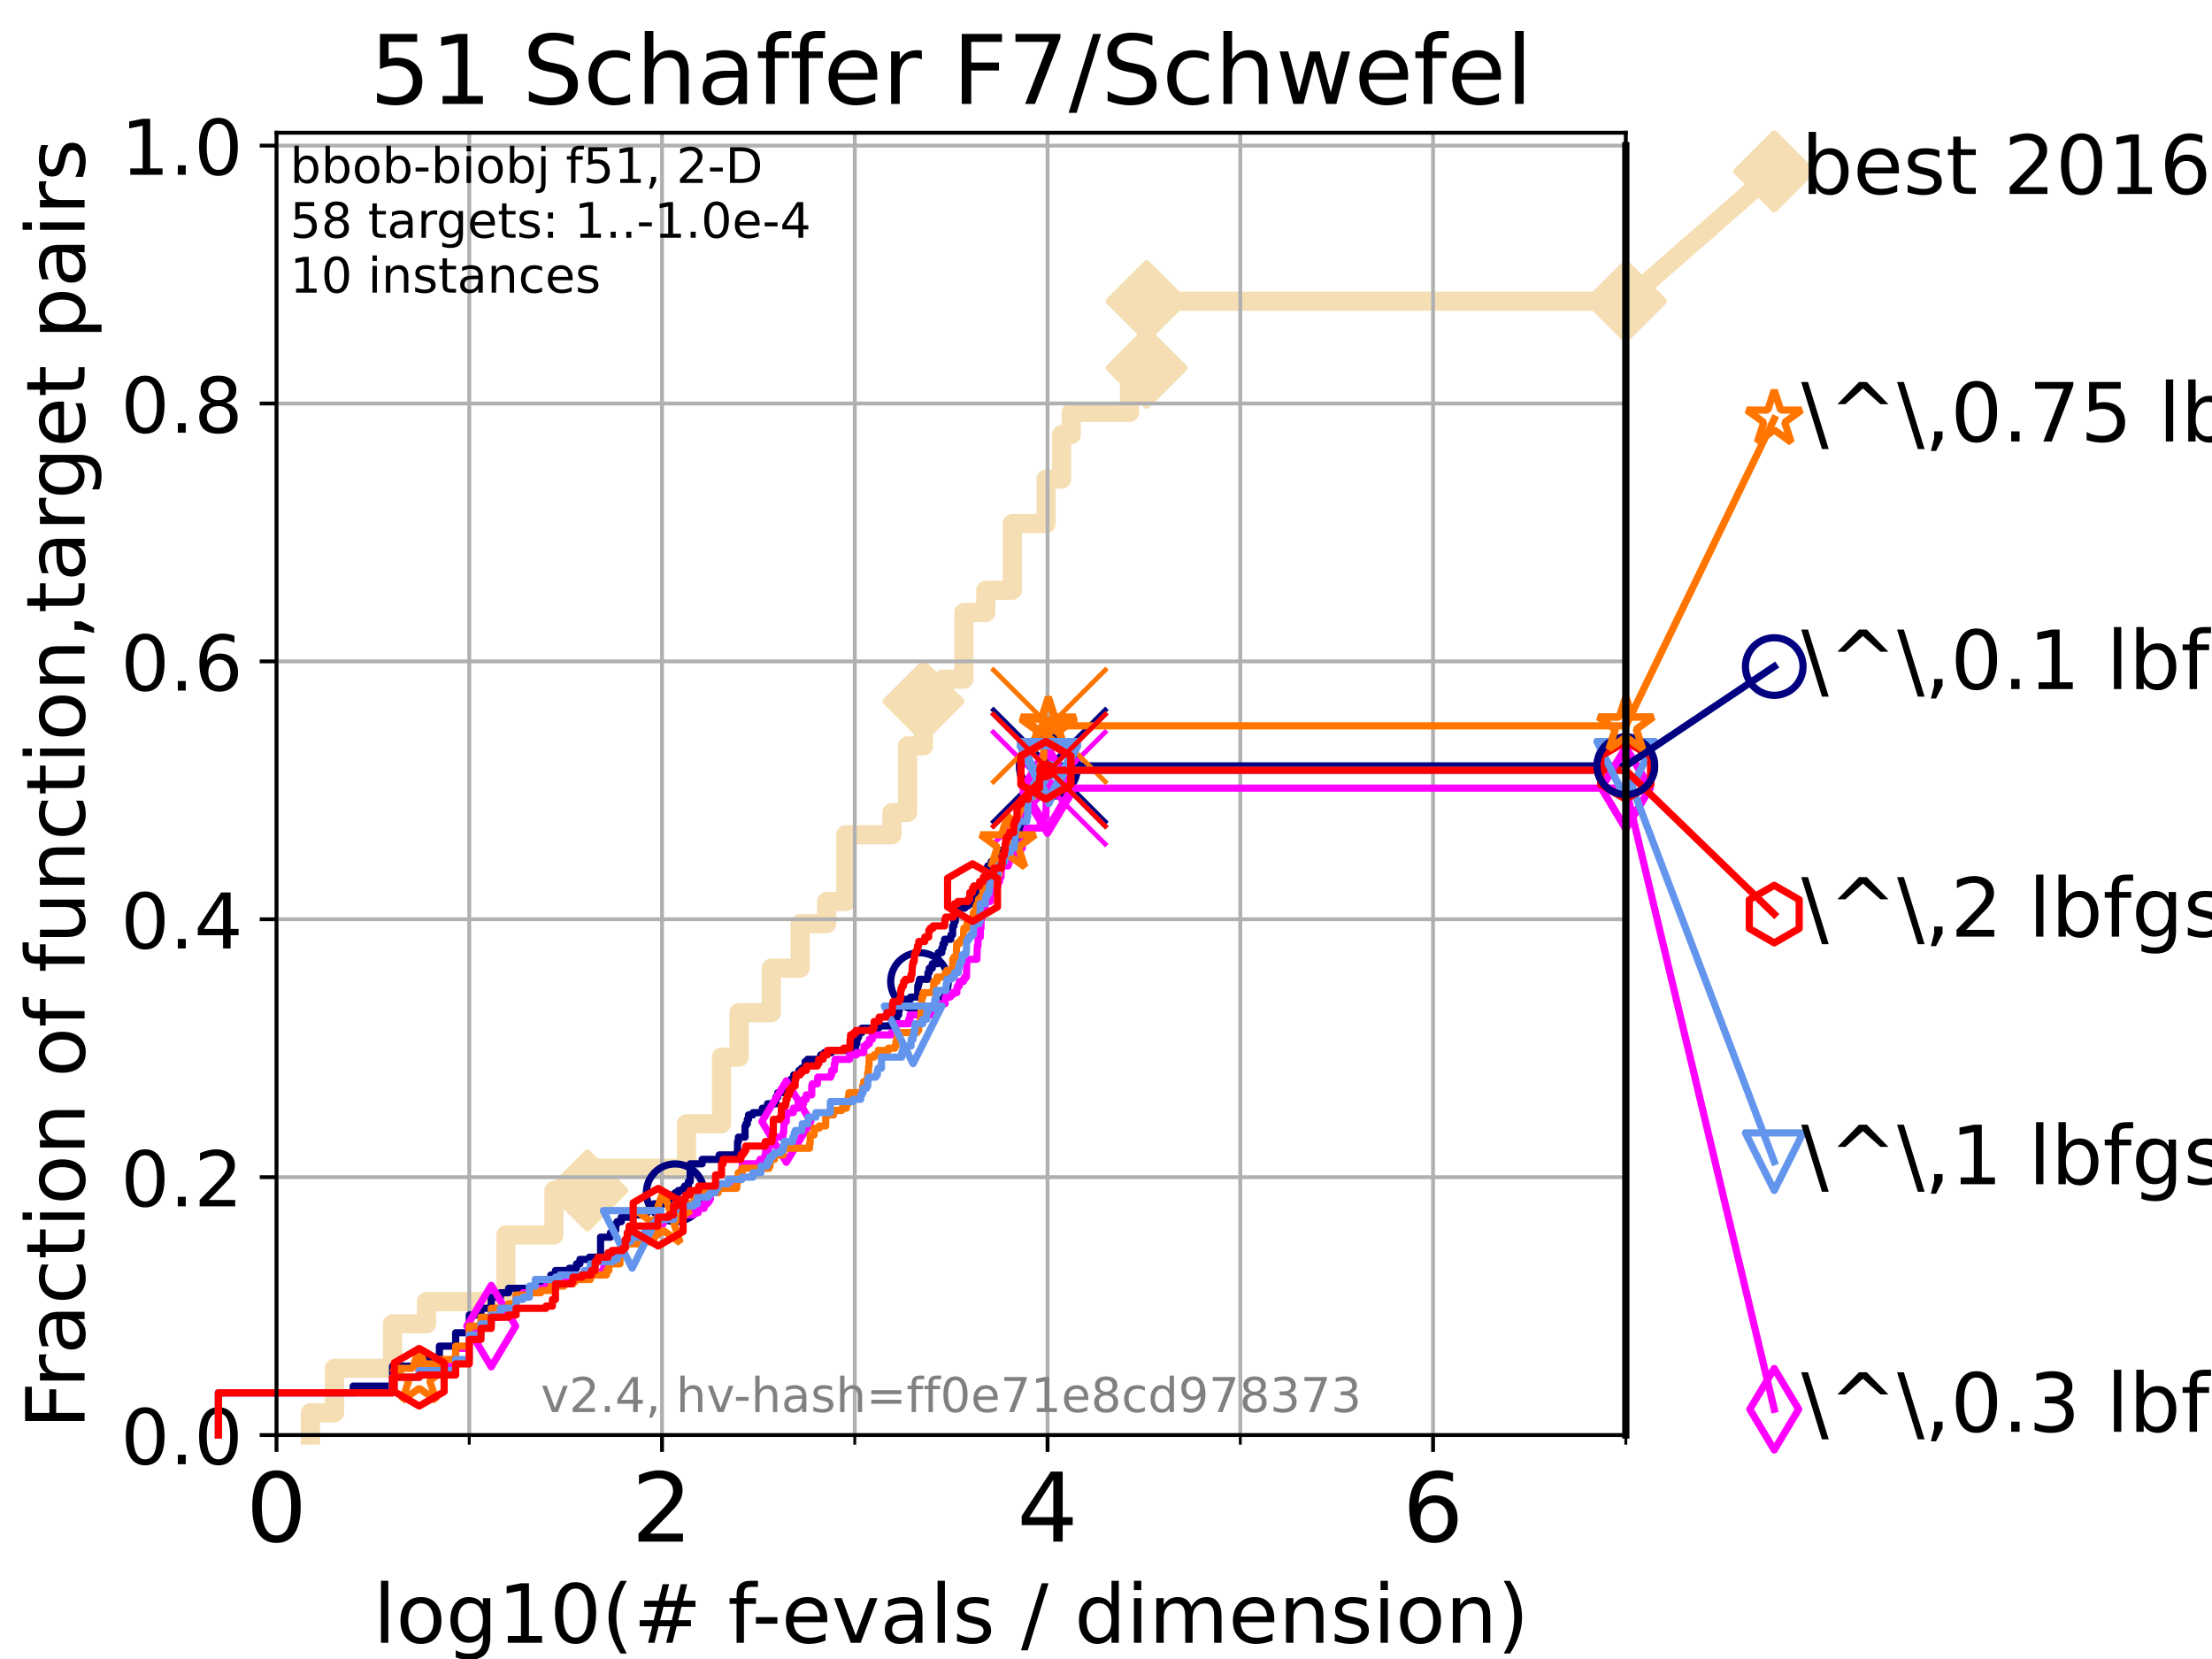 <?xml version="1.0" encoding="utf-8" standalone="no"?>
<!DOCTYPE svg PUBLIC "-//W3C//DTD SVG 1.1//EN"
  "http://www.w3.org/Graphics/SVG/1.1/DTD/svg11.dtd">
<!-- Created with matplotlib (https://matplotlib.org/) -->
<svg height="345.6pt" version="1.1" viewBox="0 0 460.8 345.6" width="460.8pt" xmlns="http://www.w3.org/2000/svg" xmlns:xlink="http://www.w3.org/1999/xlink">
 <defs>
  <style type="text/css">*{stroke-linecap:butt;stroke-linejoin:round;}</style>
 </defs>
 <g id="figure_1">
  <g id="patch_1">
   <path d="M 0 345.6 
L 460.8 345.6 
L 460.8 0 
L 0 0 
z
" style="fill:#ffffff;"/>
  </g>
  <g id="axes_1">
   <g id="patch_2">
    <path d="M 57.6 298.944 
L 338.688 298.944 
L 338.688 27.648 
L 57.6 27.648 
z
" style="fill:#ffffff;"/>
   </g>
   <g id="line2d_1">
    <path d="M 64.671 298.944 
L 64.671 294.313 
L 69.688 294.313 
L 69.688 285.05 
L 81.776 285.05 
L 81.776 275.788 
L 88.847 275.788 
L 88.847 271.157 
L 105.398 271.157 
L 105.398 257.263 
L 115.397 257.263 
L 115.397 248.001 
L 122.362 248.001 
L 122.362 243.37 
L 143.015 243.37 
L 143.015 234.107 
L 150.301 234.107 
L 150.301 220.214 
L 153.96 220.214 
L 153.96 210.951 
L 160.68 210.951 
L 160.68 201.689 
L 166.679 201.689 
L 166.679 192.426 
L 172.216 192.426 
L 172.216 187.795 
L 176.2 187.795 
L 176.2 173.901 
L 185.805 173.901 
L 185.805 169.27 
L 189.061 169.27 
L 189.061 155.377 
L 192.378 155.377 
L 192.378 146.114 
L 196.422 146.114 
L 196.422 141.483 
L 200.798 141.483 
L 200.798 127.589 
L 205.356 127.589 
L 205.356 122.958 
L 210.887 122.958 
L 210.887 109.065 
L 217.914 109.065 
L 217.914 99.802 
L 221.144 99.802 
L 221.144 90.54 
L 223.166 90.54 
L 223.166 85.909 
L 235.304 85.909 
L 235.304 76.646 
L 238.867 76.646 
L 238.867 62.753 
L 338.688 62.753 
" style="fill:none;stroke:#f5deb3;stroke-linecap:square;stroke-width:4;"/>
   </g>
   <g id="line2d_2">
    <defs>
     <path d="M 0 7.778 
L 7.778 0 
L 0 -7.778 
L -7.778 0 
z
" id="ma09ed026b4" style="stroke:#f5deb3;stroke-linejoin:miter;stroke-width:1.5;"/>
    </defs>
    <g>
     <use style="fill:#f5deb3;stroke:#f5deb3;stroke-linejoin:miter;stroke-width:1.5;" x="122.362" xlink:href="#ma09ed026b4" y="248.001"/>
     <use style="fill:#f5deb3;stroke:#f5deb3;stroke-linejoin:miter;stroke-width:1.5;" x="192.378" xlink:href="#ma09ed026b4" y="146.114"/>
     <use style="fill:#f5deb3;stroke:#f5deb3;stroke-linejoin:miter;stroke-width:1.5;" x="238.867" xlink:href="#ma09ed026b4" y="76.646"/>
     <use style="fill:#f5deb3;stroke:#f5deb3;stroke-linejoin:miter;stroke-width:1.5;" x="238.867" xlink:href="#ma09ed026b4" y="62.753"/>
     <use style="fill:#f5deb3;stroke:#f5deb3;stroke-linejoin:miter;stroke-width:1.5;" x="338.688" xlink:href="#ma09ed026b4" y="62.753"/>
    </g>
   </g>
   <g id="line2d_3">
    <path style="fill:none;stroke:#f5deb3;stroke-linecap:square;stroke-width:4;"/>
    <g/>
   </g>
   <g id="line2d_4">
    <path d="M 338.688 62.753 
L 369.608 35.706 
" style="fill:none;stroke:#f5deb3;stroke-linecap:square;stroke-width:4;"/>
    <g>
     <use style="fill:#f5deb3;stroke:#f5deb3;stroke-linejoin:miter;stroke-width:1.5;" x="338.688" xlink:href="#ma09ed026b4" y="62.753"/>
     <use style="fill:#f5deb3;stroke:#f5deb3;stroke-linejoin:miter;stroke-width:1.5;" x="369.608" xlink:href="#ma09ed026b4" y="35.706"/>
    </g>
   </g>
   <g id="matplotlib.axis_1">
    <g id="xtick_1">
     <g id="line2d_5">
      <path clip-path="url(#p89b04c3f71)" d="M 57.6 298.944 
L 57.6 27.648 
" style="fill:none;stroke:#b0b0b0;stroke-linecap:square;stroke-width:0.8;"/>
     </g>
     <g id="line2d_6">
      <defs>
       <path d="M 0 0 
L 0 3.5 
" id="m43e652c499" style="stroke:#000000;stroke-width:0.8;"/>
      </defs>
      <g>
       <use style="stroke:#000000;stroke-width:0.8;" x="57.6" xlink:href="#m43e652c499" y="298.944"/>
      </g>
     </g>
     <g id="text_1">
      <!-- 0 -->
      <g transform="translate(51.237 321.141)scale(0.2 -0.2)">
       <defs>
        <path d="M 31.781 66.406 
Q 24.172 66.406 20.328 58.906 
Q 16.5 51.422 16.5 36.375 
Q 16.5 21.391 20.328 13.891 
Q 24.172 6.391 31.781 6.391 
Q 39.453 6.391 43.281 13.891 
Q 47.125 21.391 47.125 36.375 
Q 47.125 51.422 43.281 58.906 
Q 39.453 66.406 31.781 66.406 
z
M 31.781 74.219 
Q 44.047 74.219 50.516 64.516 
Q 56.984 54.828 56.984 36.375 
Q 56.984 17.969 50.516 8.266 
Q 44.047 -1.422 31.781 -1.422 
Q 19.531 -1.422 13.062 8.266 
Q 6.594 17.969 6.594 36.375 
Q 6.594 54.828 13.062 64.516 
Q 19.531 74.219 31.781 74.219 
z
" id="DejaVuSans-48"/>
       </defs>
       <use xlink:href="#DejaVuSans-48"/>
      </g>
     </g>
    </g>
    <g id="xtick_2">
     <g id="line2d_7">
      <path clip-path="url(#p89b04c3f71)" d="M 137.911 298.944 
L 137.911 27.648 
" style="fill:none;stroke:#b0b0b0;stroke-linecap:square;stroke-width:0.8;"/>
     </g>
     <g id="line2d_8">
      <g>
       <use style="stroke:#000000;stroke-width:0.8;" x="137.911" xlink:href="#m43e652c499" y="298.944"/>
      </g>
     </g>
     <g id="text_2">
      <!-- 2 -->
      <g transform="translate(131.548 321.141)scale(0.2 -0.2)">
       <defs>
        <path d="M 19.188 8.297 
L 53.609 8.297 
L 53.609 0 
L 7.328 0 
L 7.328 8.297 
Q 12.938 14.109 22.625 23.891 
Q 32.328 33.688 34.812 36.531 
Q 39.547 41.844 41.422 45.531 
Q 43.312 49.219 43.312 52.781 
Q 43.312 58.594 39.234 62.25 
Q 35.156 65.922 28.609 65.922 
Q 23.969 65.922 18.812 64.312 
Q 13.672 62.703 7.812 59.422 
L 7.812 69.391 
Q 13.766 71.781 18.938 73 
Q 24.125 74.219 28.422 74.219 
Q 39.75 74.219 46.484 68.547 
Q 53.219 62.891 53.219 53.422 
Q 53.219 48.922 51.531 44.891 
Q 49.859 40.875 45.406 35.406 
Q 44.188 33.984 37.641 27.219 
Q 31.109 20.453 19.188 8.297 
z
" id="DejaVuSans-50"/>
       </defs>
       <use xlink:href="#DejaVuSans-50"/>
      </g>
     </g>
    </g>
    <g id="xtick_3">
     <g id="line2d_9">
      <path clip-path="url(#p89b04c3f71)" d="M 218.222 298.944 
L 218.222 27.648 
" style="fill:none;stroke:#b0b0b0;stroke-linecap:square;stroke-width:0.8;"/>
     </g>
     <g id="line2d_10">
      <g>
       <use style="stroke:#000000;stroke-width:0.8;" x="218.222" xlink:href="#m43e652c499" y="298.944"/>
      </g>
     </g>
     <g id="text_3">
      <!-- 4 -->
      <g transform="translate(211.859 321.141)scale(0.2 -0.2)">
       <defs>
        <path d="M 37.797 64.312 
L 12.891 25.391 
L 37.797 25.391 
z
M 35.203 72.906 
L 47.609 72.906 
L 47.609 25.391 
L 58.016 25.391 
L 58.016 17.188 
L 47.609 17.188 
L 47.609 0 
L 37.797 0 
L 37.797 17.188 
L 4.891 17.188 
L 4.891 26.703 
z
" id="DejaVuSans-52"/>
       </defs>
       <use xlink:href="#DejaVuSans-52"/>
      </g>
     </g>
    </g>
    <g id="xtick_4">
     <g id="line2d_11">
      <path clip-path="url(#p89b04c3f71)" d="M 298.533 298.944 
L 298.533 27.648 
" style="fill:none;stroke:#b0b0b0;stroke-linecap:square;stroke-width:0.8;"/>
     </g>
     <g id="line2d_12">
      <g>
       <use style="stroke:#000000;stroke-width:0.8;" x="298.533" xlink:href="#m43e652c499" y="298.944"/>
      </g>
     </g>
     <g id="text_4">
      <!-- 6 -->
      <g transform="translate(292.17 321.141)scale(0.2 -0.2)">
       <defs>
        <path d="M 33.016 40.375 
Q 26.375 40.375 22.484 35.828 
Q 18.609 31.297 18.609 23.391 
Q 18.609 15.531 22.484 10.953 
Q 26.375 6.391 33.016 6.391 
Q 39.656 6.391 43.531 10.953 
Q 47.406 15.531 47.406 23.391 
Q 47.406 31.297 43.531 35.828 
Q 39.656 40.375 33.016 40.375 
z
M 52.594 71.297 
L 52.594 62.312 
Q 48.875 64.062 45.094 64.984 
Q 41.312 65.922 37.594 65.922 
Q 27.828 65.922 22.672 59.328 
Q 17.531 52.734 16.797 39.406 
Q 19.672 43.656 24.016 45.922 
Q 28.375 48.188 33.594 48.188 
Q 44.578 48.188 50.953 41.516 
Q 57.328 34.859 57.328 23.391 
Q 57.328 12.156 50.688 5.359 
Q 44.047 -1.422 33.016 -1.422 
Q 20.359 -1.422 13.672 8.266 
Q 6.984 17.969 6.984 36.375 
Q 6.984 53.656 15.188 63.938 
Q 23.391 74.219 37.203 74.219 
Q 40.922 74.219 44.703 73.484 
Q 48.484 72.75 52.594 71.297 
z
" id="DejaVuSans-54"/>
       </defs>
       <use xlink:href="#DejaVuSans-54"/>
      </g>
     </g>
    </g>
    <g id="xtick_5">
     <g id="line2d_13">
      <path clip-path="url(#p89b04c3f71)" d="M 97.755 298.944 
L 97.755 27.648 
" style="fill:none;stroke:#b0b0b0;stroke-linecap:square;stroke-width:0.8;"/>
     </g>
     <g id="line2d_14">
      <defs>
       <path d="M 0 0 
L 0 2 
" id="m54797d9c7c" style="stroke:#000000;stroke-width:0.6;"/>
      </defs>
      <g>
       <use style="stroke:#000000;stroke-width:0.6;" x="97.755" xlink:href="#m54797d9c7c" y="298.944"/>
      </g>
     </g>
    </g>
    <g id="xtick_6">
     <g id="line2d_15">
      <path clip-path="url(#p89b04c3f71)" d="M 178.066 298.944 
L 178.066 27.648 
" style="fill:none;stroke:#b0b0b0;stroke-linecap:square;stroke-width:0.8;"/>
     </g>
     <g id="line2d_16">
      <g>
       <use style="stroke:#000000;stroke-width:0.6;" x="178.066" xlink:href="#m54797d9c7c" y="298.944"/>
      </g>
     </g>
    </g>
    <g id="xtick_7">
     <g id="line2d_17">
      <path clip-path="url(#p89b04c3f71)" d="M 258.377 298.944 
L 258.377 27.648 
" style="fill:none;stroke:#b0b0b0;stroke-linecap:square;stroke-width:0.8;"/>
     </g>
     <g id="line2d_18">
      <g>
       <use style="stroke:#000000;stroke-width:0.6;" x="258.377" xlink:href="#m54797d9c7c" y="298.944"/>
      </g>
     </g>
    </g>
    <g id="xtick_8">
     <g id="line2d_19">
      <path clip-path="url(#p89b04c3f71)" d="M 338.688 298.944 
L 338.688 27.648 
" style="fill:none;stroke:#b0b0b0;stroke-linecap:square;stroke-width:0.8;"/>
     </g>
     <g id="line2d_20">
      <g>
       <use style="stroke:#000000;stroke-width:0.6;" x="338.688" xlink:href="#m54797d9c7c" y="298.944"/>
      </g>
     </g>
    </g>
    <g id="text_5">
     <!-- log10(# f-evals / dimension) -->
     <g transform="translate(77.764 342.218)scale(0.17 -0.17)">
      <defs>
       <path d="M 9.422 75.984 
L 18.406 75.984 
L 18.406 0 
L 9.422 0 
z
" id="DejaVuSans-108"/>
       <path d="M 30.609 48.391 
Q 23.391 48.391 19.188 42.75 
Q 14.984 37.109 14.984 27.297 
Q 14.984 17.484 19.156 11.844 
Q 23.344 6.203 30.609 6.203 
Q 37.797 6.203 41.984 11.859 
Q 46.188 17.531 46.188 27.297 
Q 46.188 37.016 41.984 42.703 
Q 37.797 48.391 30.609 48.391 
z
M 30.609 56 
Q 42.328 56 49.016 48.375 
Q 55.719 40.766 55.719 27.297 
Q 55.719 13.875 49.016 6.219 
Q 42.328 -1.422 30.609 -1.422 
Q 18.844 -1.422 12.172 6.219 
Q 5.516 13.875 5.516 27.297 
Q 5.516 40.766 12.172 48.375 
Q 18.844 56 30.609 56 
z
" id="DejaVuSans-111"/>
       <path d="M 45.406 27.984 
Q 45.406 37.75 41.375 43.109 
Q 37.359 48.484 30.078 48.484 
Q 22.859 48.484 18.828 43.109 
Q 14.797 37.75 14.797 27.984 
Q 14.797 18.266 18.828 12.891 
Q 22.859 7.516 30.078 7.516 
Q 37.359 7.516 41.375 12.891 
Q 45.406 18.266 45.406 27.984 
z
M 54.391 6.781 
Q 54.391 -7.172 48.188 -13.984 
Q 42 -20.797 29.203 -20.797 
Q 24.469 -20.797 20.266 -20.094 
Q 16.062 -19.391 12.109 -17.922 
L 12.109 -9.188 
Q 16.062 -11.328 19.922 -12.344 
Q 23.781 -13.375 27.781 -13.375 
Q 36.625 -13.375 41.016 -8.766 
Q 45.406 -4.156 45.406 5.172 
L 45.406 9.625 
Q 42.625 4.781 38.281 2.391 
Q 33.938 0 27.875 0 
Q 17.828 0 11.672 7.656 
Q 5.516 15.328 5.516 27.984 
Q 5.516 40.672 11.672 48.328 
Q 17.828 56 27.875 56 
Q 33.938 56 38.281 53.609 
Q 42.625 51.219 45.406 46.391 
L 45.406 54.688 
L 54.391 54.688 
z
" id="DejaVuSans-103"/>
       <path d="M 12.406 8.297 
L 28.516 8.297 
L 28.516 63.922 
L 10.984 60.406 
L 10.984 69.391 
L 28.422 72.906 
L 38.281 72.906 
L 38.281 8.297 
L 54.391 8.297 
L 54.391 0 
L 12.406 0 
z
" id="DejaVuSans-49"/>
       <path d="M 31 75.875 
Q 24.469 64.656 21.281 53.656 
Q 18.109 42.672 18.109 31.391 
Q 18.109 20.125 21.312 9.062 
Q 24.516 -2 31 -13.188 
L 23.188 -13.188 
Q 15.875 -1.703 12.234 9.375 
Q 8.594 20.453 8.594 31.391 
Q 8.594 42.281 12.203 53.312 
Q 15.828 64.359 23.188 75.875 
z
" id="DejaVuSans-40"/>
       <path d="M 51.125 44 
L 36.922 44 
L 32.812 27.688 
L 47.125 27.688 
z
M 43.797 71.781 
L 38.719 51.516 
L 52.984 51.516 
L 58.109 71.781 
L 65.922 71.781 
L 60.891 51.516 
L 76.125 51.516 
L 76.125 44 
L 58.984 44 
L 54.984 27.688 
L 70.516 27.688 
L 70.516 20.219 
L 53.078 20.219 
L 48 0 
L 40.188 0 
L 45.219 20.219 
L 30.906 20.219 
L 25.875 0 
L 18.016 0 
L 23.094 20.219 
L 7.719 20.219 
L 7.719 27.688 
L 24.906 27.688 
L 29 44 
L 13.281 44 
L 13.281 51.516 
L 30.906 51.516 
L 35.891 71.781 
z
" id="DejaVuSans-35"/>
       <path id="DejaVuSans-32"/>
       <path d="M 37.109 75.984 
L 37.109 68.5 
L 28.516 68.5 
Q 23.688 68.5 21.797 66.547 
Q 19.922 64.594 19.922 59.516 
L 19.922 54.688 
L 34.719 54.688 
L 34.719 47.703 
L 19.922 47.703 
L 19.922 0 
L 10.891 0 
L 10.891 47.703 
L 2.297 47.703 
L 2.297 54.688 
L 10.891 54.688 
L 10.891 58.5 
Q 10.891 67.625 15.141 71.797 
Q 19.391 75.984 28.609 75.984 
z
" id="DejaVuSans-102"/>
       <path d="M 4.891 31.391 
L 31.203 31.391 
L 31.203 23.391 
L 4.891 23.391 
z
" id="DejaVuSans-45"/>
       <path d="M 56.203 29.594 
L 56.203 25.203 
L 14.891 25.203 
Q 15.484 15.922 20.484 11.062 
Q 25.484 6.203 34.422 6.203 
Q 39.594 6.203 44.453 7.469 
Q 49.312 8.734 54.109 11.281 
L 54.109 2.781 
Q 49.266 0.734 44.188 -0.344 
Q 39.109 -1.422 33.891 -1.422 
Q 20.797 -1.422 13.156 6.188 
Q 5.516 13.812 5.516 26.812 
Q 5.516 40.234 12.766 48.109 
Q 20.016 56 32.328 56 
Q 43.359 56 49.781 48.891 
Q 56.203 41.797 56.203 29.594 
z
M 47.219 32.234 
Q 47.125 39.594 43.094 43.984 
Q 39.062 48.391 32.422 48.391 
Q 24.906 48.391 20.391 44.141 
Q 15.875 39.891 15.188 32.172 
z
" id="DejaVuSans-101"/>
       <path d="M 2.984 54.688 
L 12.5 54.688 
L 29.594 8.797 
L 46.688 54.688 
L 56.203 54.688 
L 35.688 0 
L 23.484 0 
z
" id="DejaVuSans-118"/>
       <path d="M 34.281 27.484 
Q 23.391 27.484 19.188 25 
Q 14.984 22.516 14.984 16.5 
Q 14.984 11.719 18.141 8.906 
Q 21.297 6.109 26.703 6.109 
Q 34.188 6.109 38.703 11.406 
Q 43.219 16.703 43.219 25.484 
L 43.219 27.484 
z
M 52.203 31.203 
L 52.203 0 
L 43.219 0 
L 43.219 8.297 
Q 40.141 3.328 35.547 0.953 
Q 30.953 -1.422 24.312 -1.422 
Q 15.922 -1.422 10.953 3.297 
Q 6 8.016 6 15.922 
Q 6 25.141 12.172 29.828 
Q 18.359 34.516 30.609 34.516 
L 43.219 34.516 
L 43.219 35.406 
Q 43.219 41.609 39.141 45 
Q 35.062 48.391 27.688 48.391 
Q 23 48.391 18.547 47.266 
Q 14.109 46.141 10.016 43.891 
L 10.016 52.203 
Q 14.938 54.109 19.578 55.047 
Q 24.219 56 28.609 56 
Q 40.484 56 46.344 49.844 
Q 52.203 43.703 52.203 31.203 
z
" id="DejaVuSans-97"/>
       <path d="M 44.281 53.078 
L 44.281 44.578 
Q 40.484 46.531 36.375 47.5 
Q 32.281 48.484 27.875 48.484 
Q 21.188 48.484 17.844 46.438 
Q 14.5 44.391 14.5 40.281 
Q 14.5 37.156 16.891 35.375 
Q 19.281 33.594 26.516 31.984 
L 29.594 31.297 
Q 39.156 29.25 43.188 25.516 
Q 47.219 21.781 47.219 15.094 
Q 47.219 7.469 41.188 3.016 
Q 35.156 -1.422 24.609 -1.422 
Q 20.219 -1.422 15.453 -0.562 
Q 10.688 0.297 5.422 2 
L 5.422 11.281 
Q 10.406 8.688 15.234 7.391 
Q 20.062 6.109 24.812 6.109 
Q 31.156 6.109 34.562 8.281 
Q 37.984 10.453 37.984 14.406 
Q 37.984 18.062 35.516 20.016 
Q 33.062 21.969 24.703 23.781 
L 21.578 24.516 
Q 13.234 26.266 9.516 29.906 
Q 5.812 33.547 5.812 39.891 
Q 5.812 47.609 11.281 51.797 
Q 16.75 56 26.812 56 
Q 31.781 56 36.172 55.266 
Q 40.578 54.547 44.281 53.078 
z
" id="DejaVuSans-115"/>
       <path d="M 25.391 72.906 
L 33.688 72.906 
L 8.297 -9.281 
L 0 -9.281 
z
" id="DejaVuSans-47"/>
       <path d="M 45.406 46.391 
L 45.406 75.984 
L 54.391 75.984 
L 54.391 0 
L 45.406 0 
L 45.406 8.203 
Q 42.578 3.328 38.25 0.953 
Q 33.938 -1.422 27.875 -1.422 
Q 17.969 -1.422 11.734 6.484 
Q 5.516 14.406 5.516 27.297 
Q 5.516 40.188 11.734 48.094 
Q 17.969 56 27.875 56 
Q 33.938 56 38.25 53.625 
Q 42.578 51.266 45.406 46.391 
z
M 14.797 27.297 
Q 14.797 17.391 18.875 11.75 
Q 22.953 6.109 30.078 6.109 
Q 37.203 6.109 41.297 11.75 
Q 45.406 17.391 45.406 27.297 
Q 45.406 37.203 41.297 42.844 
Q 37.203 48.484 30.078 48.484 
Q 22.953 48.484 18.875 42.844 
Q 14.797 37.203 14.797 27.297 
z
" id="DejaVuSans-100"/>
       <path d="M 9.422 54.688 
L 18.406 54.688 
L 18.406 0 
L 9.422 0 
z
M 9.422 75.984 
L 18.406 75.984 
L 18.406 64.594 
L 9.422 64.594 
z
" id="DejaVuSans-105"/>
       <path d="M 52 44.188 
Q 55.375 50.25 60.062 53.125 
Q 64.75 56 71.094 56 
Q 79.641 56 84.281 50.016 
Q 88.922 44.047 88.922 33.016 
L 88.922 0 
L 79.891 0 
L 79.891 32.719 
Q 79.891 40.578 77.094 44.375 
Q 74.312 48.188 68.609 48.188 
Q 61.625 48.188 57.562 43.547 
Q 53.516 38.922 53.516 30.906 
L 53.516 0 
L 44.484 0 
L 44.484 32.719 
Q 44.484 40.625 41.703 44.406 
Q 38.922 48.188 33.109 48.188 
Q 26.219 48.188 22.156 43.531 
Q 18.109 38.875 18.109 30.906 
L 18.109 0 
L 9.078 0 
L 9.078 54.688 
L 18.109 54.688 
L 18.109 46.188 
Q 21.188 51.219 25.484 53.609 
Q 29.781 56 35.688 56 
Q 41.656 56 45.828 52.969 
Q 50 49.953 52 44.188 
z
" id="DejaVuSans-109"/>
       <path d="M 54.891 33.016 
L 54.891 0 
L 45.906 0 
L 45.906 32.719 
Q 45.906 40.484 42.875 44.328 
Q 39.844 48.188 33.797 48.188 
Q 26.516 48.188 22.312 43.547 
Q 18.109 38.922 18.109 30.906 
L 18.109 0 
L 9.078 0 
L 9.078 54.688 
L 18.109 54.688 
L 18.109 46.188 
Q 21.344 51.125 25.703 53.562 
Q 30.078 56 35.797 56 
Q 45.219 56 50.047 50.172 
Q 54.891 44.344 54.891 33.016 
z
" id="DejaVuSans-110"/>
       <path d="M 8.016 75.875 
L 15.828 75.875 
Q 23.141 64.359 26.781 53.312 
Q 30.422 42.281 30.422 31.391 
Q 30.422 20.453 26.781 9.375 
Q 23.141 -1.703 15.828 -13.188 
L 8.016 -13.188 
Q 14.5 -2 17.703 9.062 
Q 20.906 20.125 20.906 31.391 
Q 20.906 42.672 17.703 53.656 
Q 14.5 64.656 8.016 75.875 
z
" id="DejaVuSans-41"/>
      </defs>
      <use xlink:href="#DejaVuSans-108"/>
      <use x="27.783" xlink:href="#DejaVuSans-111"/>
      <use x="88.965" xlink:href="#DejaVuSans-103"/>
      <use x="152.441" xlink:href="#DejaVuSans-49"/>
      <use x="216.064" xlink:href="#DejaVuSans-48"/>
      <use x="279.688" xlink:href="#DejaVuSans-40"/>
      <use x="318.701" xlink:href="#DejaVuSans-35"/>
      <use x="402.49" xlink:href="#DejaVuSans-32"/>
      <use x="434.277" xlink:href="#DejaVuSans-102"/>
      <use x="463.982" xlink:href="#DejaVuSans-45"/>
      <use x="500.066" xlink:href="#DejaVuSans-101"/>
      <use x="561.59" xlink:href="#DejaVuSans-118"/>
      <use x="620.77" xlink:href="#DejaVuSans-97"/>
      <use x="682.049" xlink:href="#DejaVuSans-108"/>
      <use x="709.832" xlink:href="#DejaVuSans-115"/>
      <use x="761.932" xlink:href="#DejaVuSans-32"/>
      <use x="793.719" xlink:href="#DejaVuSans-47"/>
      <use x="827.41" xlink:href="#DejaVuSans-32"/>
      <use x="859.197" xlink:href="#DejaVuSans-100"/>
      <use x="922.674" xlink:href="#DejaVuSans-105"/>
      <use x="950.457" xlink:href="#DejaVuSans-109"/>
      <use x="1047.869" xlink:href="#DejaVuSans-101"/>
      <use x="1109.393" xlink:href="#DejaVuSans-110"/>
      <use x="1172.771" xlink:href="#DejaVuSans-115"/>
      <use x="1224.871" xlink:href="#DejaVuSans-105"/>
      <use x="1252.654" xlink:href="#DejaVuSans-111"/>
      <use x="1313.836" xlink:href="#DejaVuSans-110"/>
      <use x="1377.215" xlink:href="#DejaVuSans-41"/>
     </g>
    </g>
   </g>
   <g id="matplotlib.axis_2">
    <g id="ytick_1">
     <g id="line2d_21">
      <path clip-path="url(#p89b04c3f71)" d="M 57.6 298.944 
L 338.688 298.944 
" style="fill:none;stroke:#b0b0b0;stroke-linecap:square;stroke-width:0.8;"/>
     </g>
     <g id="line2d_22">
      <defs>
       <path d="M 0 0 
L -3.5 0 
" id="m59856fcebb" style="stroke:#000000;stroke-width:0.8;"/>
      </defs>
      <g>
       <use style="stroke:#000000;stroke-width:0.8;" x="57.6" xlink:href="#m59856fcebb" y="298.944"/>
      </g>
     </g>
     <g id="text_6">
      <!-- 0.0 -->
      <g transform="translate(25.155 305.023)scale(0.16 -0.16)">
       <defs>
        <path d="M 10.688 12.406 
L 21 12.406 
L 21 0 
L 10.688 0 
z
" id="DejaVuSans-46"/>
       </defs>
       <use xlink:href="#DejaVuSans-48"/>
       <use x="63.623" xlink:href="#DejaVuSans-46"/>
       <use x="95.41" xlink:href="#DejaVuSans-48"/>
      </g>
     </g>
    </g>
    <g id="ytick_2">
     <g id="line2d_23">
      <path clip-path="url(#p89b04c3f71)" d="M 57.6 245.222 
L 338.688 245.222 
" style="fill:none;stroke:#b0b0b0;stroke-linecap:square;stroke-width:0.8;"/>
     </g>
     <g id="line2d_24">
      <g>
       <use style="stroke:#000000;stroke-width:0.8;" x="57.6" xlink:href="#m59856fcebb" y="245.222"/>
      </g>
     </g>
     <g id="text_7">
      <!-- 0.2 -->
      <g transform="translate(25.155 251.301)scale(0.16 -0.16)">
       <use xlink:href="#DejaVuSans-48"/>
       <use x="63.623" xlink:href="#DejaVuSans-46"/>
       <use x="95.41" xlink:href="#DejaVuSans-50"/>
      </g>
     </g>
    </g>
    <g id="ytick_3">
     <g id="line2d_25">
      <path clip-path="url(#p89b04c3f71)" d="M 57.6 191.5 
L 338.688 191.5 
" style="fill:none;stroke:#b0b0b0;stroke-linecap:square;stroke-width:0.8;"/>
     </g>
     <g id="line2d_26">
      <g>
       <use style="stroke:#000000;stroke-width:0.8;" x="57.6" xlink:href="#m59856fcebb" y="191.5"/>
      </g>
     </g>
     <g id="text_8">
      <!-- 0.4 -->
      <g transform="translate(25.155 197.579)scale(0.16 -0.16)">
       <use xlink:href="#DejaVuSans-48"/>
       <use x="63.623" xlink:href="#DejaVuSans-46"/>
       <use x="95.41" xlink:href="#DejaVuSans-52"/>
      </g>
     </g>
    </g>
    <g id="ytick_4">
     <g id="line2d_27">
      <path clip-path="url(#p89b04c3f71)" d="M 57.6 137.778 
L 338.688 137.778 
" style="fill:none;stroke:#b0b0b0;stroke-linecap:square;stroke-width:0.8;"/>
     </g>
     <g id="line2d_28">
      <g>
       <use style="stroke:#000000;stroke-width:0.8;" x="57.6" xlink:href="#m59856fcebb" y="137.778"/>
      </g>
     </g>
     <g id="text_9">
      <!-- 0.6 -->
      <g transform="translate(25.155 143.857)scale(0.16 -0.16)">
       <use xlink:href="#DejaVuSans-48"/>
       <use x="63.623" xlink:href="#DejaVuSans-46"/>
       <use x="95.41" xlink:href="#DejaVuSans-54"/>
      </g>
     </g>
    </g>
    <g id="ytick_5">
     <g id="line2d_29">
      <path clip-path="url(#p89b04c3f71)" d="M 57.6 84.056 
L 338.688 84.056 
" style="fill:none;stroke:#b0b0b0;stroke-linecap:square;stroke-width:0.8;"/>
     </g>
     <g id="line2d_30">
      <g>
       <use style="stroke:#000000;stroke-width:0.8;" x="57.6" xlink:href="#m59856fcebb" y="84.056"/>
      </g>
     </g>
     <g id="text_10">
      <!-- 0.8 -->
      <g transform="translate(25.155 90.135)scale(0.16 -0.16)">
       <defs>
        <path d="M 31.781 34.625 
Q 24.75 34.625 20.719 30.859 
Q 16.703 27.094 16.703 20.516 
Q 16.703 13.922 20.719 10.156 
Q 24.75 6.391 31.781 6.391 
Q 38.812 6.391 42.859 10.172 
Q 46.922 13.969 46.922 20.516 
Q 46.922 27.094 42.891 30.859 
Q 38.875 34.625 31.781 34.625 
z
M 21.922 38.812 
Q 15.578 40.375 12.031 44.719 
Q 8.5 49.078 8.5 55.328 
Q 8.5 64.062 14.719 69.141 
Q 20.953 74.219 31.781 74.219 
Q 42.672 74.219 48.875 69.141 
Q 55.078 64.062 55.078 55.328 
Q 55.078 49.078 51.531 44.719 
Q 48 40.375 41.703 38.812 
Q 48.828 37.156 52.797 32.312 
Q 56.781 27.484 56.781 20.516 
Q 56.781 9.906 50.312 4.234 
Q 43.844 -1.422 31.781 -1.422 
Q 19.734 -1.422 13.25 4.234 
Q 6.781 9.906 6.781 20.516 
Q 6.781 27.484 10.781 32.312 
Q 14.797 37.156 21.922 38.812 
z
M 18.312 54.391 
Q 18.312 48.734 21.844 45.562 
Q 25.391 42.391 31.781 42.391 
Q 38.141 42.391 41.719 45.562 
Q 45.312 48.734 45.312 54.391 
Q 45.312 60.062 41.719 63.234 
Q 38.141 66.406 31.781 66.406 
Q 25.391 66.406 21.844 63.234 
Q 18.312 60.062 18.312 54.391 
z
" id="DejaVuSans-56"/>
       </defs>
       <use xlink:href="#DejaVuSans-48"/>
       <use x="63.623" xlink:href="#DejaVuSans-46"/>
       <use x="95.41" xlink:href="#DejaVuSans-56"/>
      </g>
     </g>
    </g>
    <g id="ytick_6">
     <g id="line2d_31">
      <path clip-path="url(#p89b04c3f71)" d="M 57.6 30.334 
L 338.688 30.334 
" style="fill:none;stroke:#b0b0b0;stroke-linecap:square;stroke-width:0.8;"/>
     </g>
     <g id="line2d_32">
      <g>
       <use style="stroke:#000000;stroke-width:0.8;" x="57.6" xlink:href="#m59856fcebb" y="30.334"/>
      </g>
     </g>
     <g id="text_11">
      <!-- 1.0 -->
      <g transform="translate(25.155 36.413)scale(0.16 -0.16)">
       <use xlink:href="#DejaVuSans-49"/>
       <use x="63.623" xlink:href="#DejaVuSans-46"/>
       <use x="95.41" xlink:href="#DejaVuSans-48"/>
      </g>
     </g>
    </g>
    <g id="text_12">
     <!-- Fraction of function,target pairs -->
     <g transform="translate(17.62 297.681)rotate(-90)scale(0.17 -0.17)">
      <defs>
       <path d="M 9.812 72.906 
L 51.703 72.906 
L 51.703 64.594 
L 19.672 64.594 
L 19.672 43.109 
L 48.578 43.109 
L 48.578 34.812 
L 19.672 34.812 
L 19.672 0 
L 9.812 0 
z
" id="DejaVuSans-70"/>
       <path d="M 41.109 46.297 
Q 39.594 47.172 37.812 47.578 
Q 36.031 48 33.891 48 
Q 26.266 48 22.188 43.047 
Q 18.109 38.094 18.109 28.812 
L 18.109 0 
L 9.078 0 
L 9.078 54.688 
L 18.109 54.688 
L 18.109 46.188 
Q 20.953 51.172 25.484 53.578 
Q 30.031 56 36.531 56 
Q 37.453 56 38.578 55.875 
Q 39.703 55.766 41.062 55.516 
z
" id="DejaVuSans-114"/>
       <path d="M 48.781 52.594 
L 48.781 44.188 
Q 44.969 46.297 41.141 47.344 
Q 37.312 48.391 33.406 48.391 
Q 24.656 48.391 19.812 42.844 
Q 14.984 37.312 14.984 27.297 
Q 14.984 17.281 19.812 11.734 
Q 24.656 6.203 33.406 6.203 
Q 37.312 6.203 41.141 7.25 
Q 44.969 8.297 48.781 10.406 
L 48.781 2.094 
Q 45.016 0.344 40.984 -0.531 
Q 36.969 -1.422 32.422 -1.422 
Q 20.062 -1.422 12.781 6.344 
Q 5.516 14.109 5.516 27.297 
Q 5.516 40.672 12.859 48.328 
Q 20.219 56 33.016 56 
Q 37.156 56 41.109 55.141 
Q 45.062 54.297 48.781 52.594 
z
" id="DejaVuSans-99"/>
       <path d="M 18.312 70.219 
L 18.312 54.688 
L 36.812 54.688 
L 36.812 47.703 
L 18.312 47.703 
L 18.312 18.016 
Q 18.312 11.328 20.141 9.422 
Q 21.969 7.516 27.594 7.516 
L 36.812 7.516 
L 36.812 0 
L 27.594 0 
Q 17.188 0 13.234 3.875 
Q 9.281 7.766 9.281 18.016 
L 9.281 47.703 
L 2.688 47.703 
L 2.688 54.688 
L 9.281 54.688 
L 9.281 70.219 
z
" id="DejaVuSans-116"/>
       <path d="M 8.5 21.578 
L 8.5 54.688 
L 17.484 54.688 
L 17.484 21.922 
Q 17.484 14.156 20.5 10.266 
Q 23.531 6.391 29.594 6.391 
Q 36.859 6.391 41.078 11.031 
Q 45.312 15.672 45.312 23.688 
L 45.312 54.688 
L 54.297 54.688 
L 54.297 0 
L 45.312 0 
L 45.312 8.406 
Q 42.047 3.422 37.719 1 
Q 33.406 -1.422 27.688 -1.422 
Q 18.266 -1.422 13.375 4.438 
Q 8.5 10.297 8.5 21.578 
z
M 31.109 56 
z
" id="DejaVuSans-117"/>
       <path d="M 11.719 12.406 
L 22.016 12.406 
L 22.016 4 
L 14.016 -11.625 
L 7.719 -11.625 
L 11.719 4 
z
" id="DejaVuSans-44"/>
       <path d="M 18.109 8.203 
L 18.109 -20.797 
L 9.078 -20.797 
L 9.078 54.688 
L 18.109 54.688 
L 18.109 46.391 
Q 20.953 51.266 25.266 53.625 
Q 29.594 56 35.594 56 
Q 45.562 56 51.781 48.094 
Q 58.016 40.188 58.016 27.297 
Q 58.016 14.406 51.781 6.484 
Q 45.562 -1.422 35.594 -1.422 
Q 29.594 -1.422 25.266 0.953 
Q 20.953 3.328 18.109 8.203 
z
M 48.688 27.297 
Q 48.688 37.203 44.609 42.844 
Q 40.531 48.484 33.406 48.484 
Q 26.266 48.484 22.188 42.844 
Q 18.109 37.203 18.109 27.297 
Q 18.109 17.391 22.188 11.75 
Q 26.266 6.109 33.406 6.109 
Q 40.531 6.109 44.609 11.75 
Q 48.688 17.391 48.688 27.297 
z
" id="DejaVuSans-112"/>
      </defs>
      <use xlink:href="#DejaVuSans-70"/>
      <use x="50.27" xlink:href="#DejaVuSans-114"/>
      <use x="91.383" xlink:href="#DejaVuSans-97"/>
      <use x="152.662" xlink:href="#DejaVuSans-99"/>
      <use x="207.643" xlink:href="#DejaVuSans-116"/>
      <use x="246.852" xlink:href="#DejaVuSans-105"/>
      <use x="274.635" xlink:href="#DejaVuSans-111"/>
      <use x="335.816" xlink:href="#DejaVuSans-110"/>
      <use x="399.195" xlink:href="#DejaVuSans-32"/>
      <use x="430.982" xlink:href="#DejaVuSans-111"/>
      <use x="492.164" xlink:href="#DejaVuSans-102"/>
      <use x="527.369" xlink:href="#DejaVuSans-32"/>
      <use x="559.156" xlink:href="#DejaVuSans-102"/>
      <use x="594.361" xlink:href="#DejaVuSans-117"/>
      <use x="657.74" xlink:href="#DejaVuSans-110"/>
      <use x="721.119" xlink:href="#DejaVuSans-99"/>
      <use x="776.1" xlink:href="#DejaVuSans-116"/>
      <use x="815.309" xlink:href="#DejaVuSans-105"/>
      <use x="843.092" xlink:href="#DejaVuSans-111"/>
      <use x="904.273" xlink:href="#DejaVuSans-110"/>
      <use x="967.652" xlink:href="#DejaVuSans-44"/>
      <use x="999.439" xlink:href="#DejaVuSans-116"/>
      <use x="1038.648" xlink:href="#DejaVuSans-97"/>
      <use x="1099.928" xlink:href="#DejaVuSans-114"/>
      <use x="1139.291" xlink:href="#DejaVuSans-103"/>
      <use x="1202.768" xlink:href="#DejaVuSans-101"/>
      <use x="1264.291" xlink:href="#DejaVuSans-116"/>
      <use x="1303.5" xlink:href="#DejaVuSans-32"/>
      <use x="1335.287" xlink:href="#DejaVuSans-112"/>
      <use x="1398.764" xlink:href="#DejaVuSans-97"/>
      <use x="1460.043" xlink:href="#DejaVuSans-105"/>
      <use x="1487.826" xlink:href="#DejaVuSans-114"/>
      <use x="1528.939" xlink:href="#DejaVuSans-115"/>
     </g>
    </g>
   </g>
   <g id="line2d_33">
    <defs>
     <path d="M 0 1.5 
C 0.398 1.5 0.779 1.342 1.061 1.061 
C 1.342 0.779 1.5 0.398 1.5 0 
C 1.5 -0.398 1.342 -0.779 1.061 -1.061 
C 0.779 -1.342 0.398 -1.5 0 -1.5 
C -0.398 -1.5 -0.779 -1.342 -1.061 -1.061 
C -1.342 -0.779 -1.5 -0.398 -1.5 0 
C -1.5 0.398 -1.342 0.779 -1.061 1.061 
C -0.779 1.342 -0.398 1.5 0 1.5 
z
" id="m68c27bda0e" style="stroke:#f5deb3;"/>
    </defs>
    <g>
     <use style="fill:#f5deb3;stroke:#f5deb3;" x="238.867" xlink:href="#m68c27bda0e" y="62.753"/>
     <use style="fill:#f5deb3;stroke:#f5deb3;" x="238.867" xlink:href="#m68c27bda0e" y="62.753"/>
    </g>
   </g>
   <g id="line2d_34">
    <defs>
     <path d="M 0 1.5 
C 0.398 1.5 0.779 1.342 1.061 1.061 
C 1.342 0.779 1.5 0.398 1.5 0 
C 1.5 -0.398 1.342 -0.779 1.061 -1.061 
C 0.779 -1.342 0.398 -1.5 0 -1.5 
C -0.398 -1.5 -0.779 -1.342 -1.061 -1.061 
C -1.342 -0.779 -1.5 -0.398 -1.5 0 
C -1.5 0.398 -1.342 0.779 -1.061 1.061 
C -0.779 1.342 -0.398 1.5 0 1.5 
z
" id="m659198622c" style="stroke:#000080;"/>
    </defs>
    <g>
     <use style="fill:#000080;stroke:#000080;" x="218.421" xlink:href="#m659198622c" y="159.545"/>
     <use style="fill:#000080;stroke:#000080;" x="218.421" xlink:href="#m659198622c" y="159.545"/>
    </g>
   </g>
   <g id="line2d_35">
    <path d="M 45.512 298.944 
L 45.512 290.145 
L 73.579 290.145 
L 73.579 288.755 
L 81.776 288.755 
L 81.776 284.587 
L 87.33 284.587 
L 87.33 282.735 
L 91.535 282.735 
L 91.535 280.419 
L 94.921 280.419 
L 94.921 277.64 
L 97.755 277.64 
L 97.755 273.935 
L 100.193 273.935 
L 100.193 272.546 
L 102.331 272.546 
L 102.331 270.231 
L 104.235 270.231 
L 104.235 269.304 
L 105.952 269.304 
L 105.952 268.378 
L 111.897 268.378 
L 111.897 267.915 
L 112.656 267.915 
L 112.656 267.452 
L 114.08 267.452 
L 114.08 266.989 
L 114.751 266.989 
L 114.751 265.599 
L 115.711 265.599 
L 115.711 264.673 
L 118.577 264.673 
L 118.577 264.21 
L 120.094 264.21 
L 120.094 263.284 
L 120.806 263.284 
L 120.806 262.357 
L 122.782 262.357 
L 122.782 261.894 
L 125.111 261.894 
L 125.111 257.726 
L 127.165 257.726 
L 127.165 256.8 
L 127.643 256.8 
L 127.643 256.337 
L 128.26 256.337 
L 128.26 254.948 
L 128.561 254.948 
L 128.561 254.484 
L 129.433 254.484 
L 129.433 253.558 
L 131.44 253.558 
L 131.44 253.095 
L 133.578 253.095 
L 133.578 252.632 
L 134.87 252.632 
L 134.87 252.169 
L 135.179 252.169 
L 135.179 251.706 
L 136.17 251.706 
L 136.17 250.779 
L 139.253 250.779 
L 139.253 249.853 
L 139.573 249.853 
L 139.573 248.927 
L 140.649 248.927 
L 140.649 248.464 
L 141.307 248.464 
L 141.307 248.001 
L 142.352 248.001 
L 142.352 247.538 
L 142.62 247.538 
L 142.62 247.075 
L 143.401 247.075 
L 143.401 246.148 
L 143.779 246.148 
L 143.779 242.443 
L 146.27 242.443 
L 146.27 241.517 
L 149.824 241.517 
L 149.824 240.591 
L 153.431 240.591 
L 153.431 240.128 
L 153.644 240.128 
L 153.644 237.812 
L 153.82 237.812 
L 153.82 236.886 
L 155.2 236.886 
L 155.2 234.57 
L 155.393 234.57 
L 155.393 234.107 
L 155.679 234.107 
L 155.679 233.181 
L 155.929 233.181 
L 155.929 232.255 
L 156.836 232.255 
L 156.836 231.792 
L 158.811 231.792 
L 158.811 230.865 
L 159.882 230.865 
L 159.882 229.939 
L 161.623 229.939 
L 161.623 228.55 
L 162.021 228.55 
L 162.021 227.623 
L 163.021 227.623 
L 163.021 226.697 
L 164.16 226.697 
L 164.16 225.771 
L 164.75 225.771 
L 164.75 224.845 
L 165.339 224.845 
L 165.339 223.918 
L 166.426 223.918 
L 166.426 222.992 
L 166.962 222.992 
L 166.962 222.529 
L 167.735 222.529 
L 167.735 221.14 
L 168.233 221.14 
L 168.233 220.677 
L 170.82 220.677 
L 170.82 220.214 
L 170.991 220.214 
L 170.991 219.75 
L 171.721 219.75 
L 171.721 219.287 
L 173.188 219.287 
L 173.188 218.824 
L 176.754 218.824 
L 176.754 218.361 
L 178.24 218.361 
L 178.24 217.435 
L 178.497 217.435 
L 178.497 216.509 
L 178.624 216.509 
L 178.624 216.045 
L 178.876 216.045 
L 178.876 215.119 
L 179.529 215.119 
L 179.553 214.193 
L 183.026 214.193 
L 183.026 213.73 
L 185.72 213.73 
L 185.72 212.804 
L 186.778 212.804 
L 186.81 211.414 
L 187.207 211.414 
L 187.207 210.488 
L 187.351 210.488 
L 187.351 209.562 
L 187.974 209.562 
L 187.974 209.099 
L 188.462 209.099 
L 188.462 208.172 
L 189.668 208.172 
L 189.668 207.709 
L 191.162 207.709 
L 191.187 205.394 
L 191.322 205.394 
L 191.322 204.931 
L 191.44 204.931 
L 191.549 204.004 
L 193.294 204.004 
L 193.316 202.615 
L 193.586 202.615 
L 193.586 201.689 
L 194.212 201.689 
L 194.212 200.762 
L 195.33 200.762 
L 195.339 198.91 
L 195.446 198.91 
L 195.446 198.447 
L 196.193 198.447 
L 196.193 197.521 
L 196.441 197.521 
L 196.441 196.594 
L 196.775 196.594 
L 196.775 195.668 
L 198.04 195.668 
L 198.107 194.742 
L 198.438 194.742 
L 198.47 192.889 
L 198.728 192.889 
L 198.728 191.963 
L 199.006 191.963 
L 199.014 190.574 
L 199.23 190.574 
L 199.23 189.648 
L 199.431 189.648 
L 199.431 189.184 
L 200.984 189.184 
L 200.984 188.721 
L 201.648 188.721 
L 201.648 188.258 
L 202.547 188.258 
L 202.611 186.869 
L 203.336 186.869 
L 203.336 186.406 
L 204.117 186.406 
L 204.135 185.016 
L 205.563 185.016 
L 205.66 183.164 
L 205.733 183.164 
L 205.76 180.385 
L 206.51 180.385 
L 206.51 179.459 
L 207.828 179.459 
L 207.828 178.996 
L 208.101 178.996 
L 208.138 177.143 
L 209.679 177.143 
L 209.679 176.68 
L 210.128 176.68 
L 210.128 176.217 
L 212.893 176.217 
L 212.991 173.438 
L 213.038 173.438 
L 213.054 170.66 
L 213.447 170.66 
L 213.447 169.733 
L 213.878 169.733 
L 213.878 168.807 
L 214.402 168.807 
L 214.438 167.418 
L 214.686 167.418 
L 214.686 166.492 
L 214.889 166.492 
L 214.902 165.102 
L 216.353 165.102 
L 216.443 161.86 
L 218.168 161.86 
L 218.168 161.397 
L 218.406 161.397 
L 218.421 159.545 
L 338.688 159.545 
L 338.688 159.545 
" style="fill:none;stroke:#000080;stroke-linecap:square;stroke-width:1.5;"/>
   </g>
   <g id="line2d_36">
    <defs>
     <path d="M 0 6 
C 1.591 6 3.117 5.368 4.243 4.243 
C 5.368 3.117 6 1.591 6 0 
C 6 -1.591 5.368 -3.117 4.243 -4.243 
C 3.117 -5.368 1.591 -6 0 -6 
C -1.591 -6 -3.117 -5.368 -4.243 -4.243 
C -5.368 -3.117 -6 -1.591 -6 0 
C -6 1.591 -5.368 3.117 -4.243 4.243 
C -3.117 5.368 -1.591 6 0 6 
z
" id="m3c352a6f59" style="stroke:#000080;stroke-width:1.5;"/>
    </defs>
    <g>
     <use style="fill-opacity:0;stroke:#000080;stroke-width:1.5;" x="140.649" xlink:href="#m3c352a6f59" y="248.464"/>
     <use style="fill-opacity:0;stroke:#000080;stroke-width:1.5;" x="191.549" xlink:href="#m3c352a6f59" y="204.467"/>
     <use style="fill-opacity:0;stroke:#000080;stroke-width:1.5;" x="218.421" xlink:href="#m3c352a6f59" y="160.008"/>
     <use style="fill-opacity:0;stroke:#000080;stroke-width:1.5;" x="218.421" xlink:href="#m3c352a6f59" y="159.545"/>
     <use style="fill-opacity:0;stroke:#000080;stroke-width:1.5;" x="218.421" xlink:href="#m3c352a6f59" y="159.545"/>
     <use style="fill-opacity:0;stroke:#000080;stroke-width:1.5;" x="338.688" xlink:href="#m3c352a6f59" y="159.545"/>
    </g>
   </g>
   <g id="line2d_37">
    <path style="fill:none;stroke:#000080;stroke-linecap:square;stroke-width:1.5;"/>
    <g/>
   </g>
   <g id="line2d_38">
    <path clip-path="url(#p89b04c3f71)" d="M 218.597 159.545 
" style="fill:none;stroke:#000080;stroke-linecap:square;stroke-width:1.5;"/>
    <defs>
     <path d="M -12 12 
L 12 -12 
M -12 -12 
L 12 12 
" id="m6760ce7848" style="stroke:#000080;"/>
    </defs>
    <g clip-path="url(#p89b04c3f71)">
     <use style="fill:#000080;stroke:#000080;" x="218.597" xlink:href="#m6760ce7848" y="159.545"/>
    </g>
   </g>
   <g id="line2d_39">
    <defs>
     <path d="M 0 1.5 
C 0.398 1.5 0.779 1.342 1.061 1.061 
C 1.342 0.779 1.5 0.398 1.5 0 
C 1.5 -0.398 1.342 -0.779 1.061 -1.061 
C 0.779 -1.342 0.398 -1.5 0 -1.5 
C -0.398 -1.5 -0.779 -1.342 -1.061 -1.061 
C -1.342 -0.779 -1.5 -0.398 -1.5 0 
C -1.5 0.398 -1.342 0.779 -1.061 1.061 
C -0.779 1.342 -0.398 1.5 0 1.5 
z
" id="m6109a4d907" style="stroke:#ff00ff;"/>
    </defs>
    <g>
     <use style="fill:#ff00ff;stroke:#ff00ff;" x="218.207" xlink:href="#m6109a4d907" y="164.176"/>
     <use style="fill:#ff00ff;stroke:#ff00ff;" x="218.207" xlink:href="#m6109a4d907" y="164.176"/>
    </g>
   </g>
   <g id="line2d_40">
    <path d="M 45.512 298.944 
L 45.512 290.145 
L 81.776 290.145 
L 81.776 286.903 
L 87.33 286.903 
L 87.33 285.05 
L 91.535 285.05 
L 91.535 284.124 
L 94.921 284.124 
L 94.921 280.882 
L 97.755 280.882 
L 97.755 277.177 
L 100.193 277.177 
L 100.193 276.251 
L 102.331 276.251 
L 102.331 274.399 
L 104.235 274.399 
L 104.235 273.009 
L 105.952 273.009 
L 105.952 272.546 
L 107.515 272.546 
L 107.515 270.231 
L 108.949 270.231 
L 108.949 269.304 
L 110.274 269.304 
L 110.274 268.841 
L 111.506 268.841 
L 111.506 268.378 
L 113.735 268.378 
L 113.735 267.915 
L 115.711 267.915 
L 115.711 267.452 
L 117.765 267.452 
L 117.765 266.989 
L 119.352 266.989 
L 119.352 266.526 
L 122.148 266.526 
L 122.148 265.599 
L 125.471 265.599 
L 125.471 264.673 
L 125.823 264.673 
L 125.823 263.747 
L 126.338 263.747 
L 126.338 263.284 
L 126.839 263.284 
L 126.839 262.357 
L 128.26 262.357 
L 128.26 260.505 
L 129.574 260.505 
L 129.574 260.042 
L 129.991 260.042 
L 129.991 259.579 
L 130.398 259.579 
L 130.398 259.116 
L 130.665 259.116 
L 130.665 258.653 
L 131.056 258.653 
L 131.056 257.726 
L 135.482 257.726 
L 135.482 257.263 
L 136.924 257.263 
L 136.924 254.948 
L 138.171 254.948 
L 138.171 253.558 
L 141.379 253.558 
L 141.379 253.095 
L 144.391 253.095 
L 144.391 252.632 
L 145.441 252.632 
L 145.441 251.706 
L 146.697 251.706 
L 146.697 250.779 
L 147.318 250.779 
L 147.318 250.316 
L 147.72 250.316 
L 147.72 249.853 
L 147.967 249.853 
L 148.064 248.001 
L 148.21 248.001 
L 148.21 247.538 
L 151.582 247.538 
L 151.582 246.611 
L 151.936 246.611 
L 151.936 245.685 
L 154.406 245.685 
L 154.507 243.37 
L 154.608 243.37 
L 154.675 242.443 
L 158.113 242.443 
L 158.113 241.98 
L 158.331 241.98 
L 158.331 241.517 
L 159.355 241.517 
L 159.355 240.591 
L 159.507 240.591 
L 159.507 239.665 
L 160.055 239.665 
L 160.055 238.738 
L 160.514 238.738 
L 160.514 237.812 
L 161.077 237.812 
L 161.077 236.886 
L 163.062 236.886 
L 163.124 235.96 
L 163.246 235.96 
L 163.307 234.107 
L 163.368 234.107 
L 163.368 233.644 
L 163.808 233.644 
L 163.808 232.255 
L 163.985 232.255 
L 163.985 231.792 
L 165.248 231.792 
L 165.248 230.865 
L 166.255 230.865 
L 166.255 229.939 
L 167.401 229.939 
L 167.401 229.013 
L 167.955 229.013 
L 167.955 228.087 
L 169.1 228.087 
L 169.1 226.234 
L 169.23 226.234 
L 169.23 225.771 
L 170.283 225.771 
L 170.365 224.382 
L 173.038 224.382 
L 173.038 223.918 
L 173.246 223.918 
L 173.246 222.992 
L 173.8 222.992 
L 173.834 221.603 
L 173.966 221.603 
L 173.966 220.677 
L 176.978 220.677 
L 176.978 219.75 
L 178.403 219.75 
L 178.403 219.287 
L 179.941 219.287 
L 179.988 217.898 
L 180.534 217.898 
L 180.534 217.435 
L 181.1 217.435 
L 181.1 216.509 
L 181.712 216.509 
L 181.712 215.582 
L 185.692 215.582 
L 185.692 215.119 
L 186.63 215.119 
L 186.667 213.267 
L 189.306 213.267 
L 189.306 212.34 
L 189.574 212.34 
L 189.574 211.414 
L 194.171 211.414 
L 194.171 210.951 
L 195.443 210.951 
L 195.481 209.562 
L 195.733 209.562 
L 195.733 209.099 
L 196.882 209.099 
L 196.944 207.709 
L 197.948 207.709 
L 197.948 207.246 
L 198.443 207.246 
L 198.443 206.783 
L 199.331 206.783 
L 199.331 205.857 
L 199.454 205.857 
L 199.454 205.394 
L 199.839 205.394 
L 199.839 204.467 
L 200.693 204.467 
L 200.693 204.004 
L 200.96 204.004 
L 200.96 203.541 
L 201.336 203.541 
L 201.419 199.836 
L 203.503 199.836 
L 203.592 197.057 
L 203.733 197.057 
L 203.763 195.205 
L 204.215 195.205 
L 204.221 193.353 
L 204.356 193.353 
L 204.385 191.037 
L 204.6 191.037 
L 204.617 189.648 
L 205.212 189.648 
L 205.223 187.795 
L 206.285 187.795 
L 206.311 185.943 
L 206.622 185.943 
L 206.622 185.479 
L 207.076 185.479 
L 207.105 184.553 
L 207.892 184.553 
L 207.892 183.627 
L 208.233 183.627 
L 208.233 182.701 
L 208.524 182.701 
L 208.606 180.848 
L 208.684 180.848 
L 208.684 180.385 
L 210.007 180.385 
L 210.007 179.922 
L 210.197 179.922 
L 210.197 178.996 
L 211.028 178.996 
L 211.028 178.533 
L 211.365 178.533 
L 211.365 178.07 
L 211.687 178.07 
L 211.729 177.143 
L 212.64 177.143 
L 212.64 176.68 
L 212.968 176.68 
L 212.975 175.291 
L 213.779 175.291 
L 213.806 172.975 
L 213.911 172.975 
L 213.911 172.512 
L 216.703 172.512 
L 216.714 171.123 
L 216.868 171.123 
L 216.882 170.196 
L 217.869 170.196 
L 217.962 166.492 
L 218.026 166.492 
L 218.127 165.102 
L 218.207 165.102 
L 218.207 164.176 
L 338.688 164.176 
L 338.688 164.176 
" style="fill:none;stroke:#ff00ff;stroke-linecap:square;stroke-width:1.5;"/>
   </g>
   <g id="line2d_41">
    <defs>
     <path d="M 0 8.485 
L 5.091 0 
L 0 -8.485 
L -5.091 0 
z
" id="m4225943a0c" style="stroke:#ff00ff;stroke-linejoin:miter;stroke-width:1.5;"/>
    </defs>
    <g>
     <use style="fill-opacity:0;stroke:#ff00ff;stroke-linejoin:miter;stroke-width:1.5;" x="102.331" xlink:href="#m4225943a0c" y="276.251"/>
     <use style="fill-opacity:0;stroke:#ff00ff;stroke-linejoin:miter;stroke-width:1.5;" x="163.808" xlink:href="#m4225943a0c" y="233.644"/>
     <use style="fill-opacity:0;stroke:#ff00ff;stroke-linejoin:miter;stroke-width:1.5;" x="218.207" xlink:href="#m4225943a0c" y="165.102"/>
     <use style="fill-opacity:0;stroke:#ff00ff;stroke-linejoin:miter;stroke-width:1.5;" x="218.207" xlink:href="#m4225943a0c" y="164.176"/>
     <use style="fill-opacity:0;stroke:#ff00ff;stroke-linejoin:miter;stroke-width:1.5;" x="218.207" xlink:href="#m4225943a0c" y="164.176"/>
     <use style="fill-opacity:0;stroke:#ff00ff;stroke-linejoin:miter;stroke-width:1.5;" x="338.688" xlink:href="#m4225943a0c" y="164.176"/>
    </g>
   </g>
   <g id="line2d_42">
    <path style="fill:none;stroke:#ff00ff;stroke-linecap:square;stroke-width:1.5;"/>
    <g/>
   </g>
   <g id="line2d_43">
    <path clip-path="url(#p89b04c3f71)" d="M 218.567 164.176 
" style="fill:none;stroke:#ff00ff;stroke-linecap:square;stroke-width:1.5;"/>
    <defs>
     <path d="M -12 12 
L 12 -12 
M -12 -12 
L 12 12 
" id="m0aee0b35fd" style="stroke:#ff00ff;"/>
    </defs>
    <g clip-path="url(#p89b04c3f71)">
     <use style="fill:#ff00ff;stroke:#ff00ff;" x="218.567" xlink:href="#m0aee0b35fd" y="164.176"/>
    </g>
   </g>
   <g id="line2d_44">
    <defs>
     <path d="M 0 1.5 
C 0.398 1.5 0.779 1.342 1.061 1.061 
C 1.342 0.779 1.5 0.398 1.5 0 
C 1.5 -0.398 1.342 -0.779 1.061 -1.061 
C 0.779 -1.342 0.398 -1.5 0 -1.5 
C -0.398 -1.5 -0.779 -1.342 -1.061 -1.061 
C -1.342 -0.779 -1.5 -0.398 -1.5 0 
C -1.5 0.398 -1.342 0.779 -1.061 1.061 
C -0.779 1.342 -0.398 1.5 0 1.5 
z
" id="mf8f0f4ac93" style="stroke:#ff7500;"/>
    </defs>
    <g>
     <use style="fill:#ff7500;stroke:#ff7500;" x="218.385" xlink:href="#mf8f0f4ac93" y="151.209"/>
     <use style="fill:#ff7500;stroke:#ff7500;" x="218.385" xlink:href="#mf8f0f4ac93" y="151.209"/>
    </g>
   </g>
   <g id="line2d_45">
    <path d="M 45.512 298.944 
L 45.512 290.145 
L 81.776 290.145 
L 81.776 286.903 
L 87.33 286.903 
L 87.33 284.124 
L 91.535 284.124 
L 91.535 283.198 
L 94.921 283.198 
L 94.921 280.419 
L 97.755 280.419 
L 97.755 276.251 
L 100.193 276.251 
L 100.193 274.399 
L 102.331 274.399 
L 102.331 272.546 
L 105.952 272.546 
L 105.952 271.62 
L 107.515 271.62 
L 107.515 269.767 
L 110.274 269.767 
L 110.274 269.304 
L 112.656 269.304 
L 112.656 268.841 
L 114.751 268.841 
L 114.751 267.915 
L 117.486 267.915 
L 117.486 267.452 
L 119.352 267.452 
L 119.352 266.989 
L 119.85 266.989 
L 119.85 266.526 
L 122.989 266.526 
L 122.989 265.599 
L 126.338 265.599 
L 126.338 264.673 
L 126.839 264.673 
L 126.839 263.284 
L 129.147 263.284 
L 129.147 260.042 
L 129.991 260.042 
L 129.991 259.116 
L 134.019 259.116 
L 134.019 258.653 
L 135.976 258.653 
L 135.976 258.189 
L 136.266 258.189 
L 136.266 254.021 
L 138.171 254.021 
L 138.171 253.558 
L 142.148 253.558 
L 142.148 252.632 
L 142.553 252.632 
L 142.553 251.706 
L 143.144 251.706 
L 143.209 250.779 
L 144.57 250.779 
L 144.57 249.853 
L 144.689 249.853 
L 144.689 249.39 
L 144.924 249.39 
L 144.924 248.464 
L 149.602 248.464 
L 149.602 247.538 
L 153.467 247.538 
L 153.574 246.148 
L 153.785 246.148 
L 153.785 244.296 
L 154.608 244.296 
L 154.608 243.37 
L 160.201 243.37 
L 160.201 242.906 
L 160.418 242.906 
L 160.418 241.517 
L 161.329 241.517 
L 161.398 240.591 
L 163.165 240.591 
L 163.165 239.665 
L 163.307 239.665 
L 163.307 239.201 
L 168.642 239.201 
L 168.642 238.275 
L 168.761 238.275 
L 168.791 236.423 
L 169.588 236.423 
L 169.588 235.033 
L 170.647 235.033 
L 170.647 234.57 
L 172.007 234.57 
L 172.007 232.718 
L 172.191 232.718 
L 172.191 232.255 
L 173.655 232.255 
L 173.655 231.328 
L 175.365 231.328 
L 175.365 230.865 
L 176.316 230.865 
L 176.316 229.939 
L 176.697 229.939 
L 176.697 228.55 
L 176.838 228.55 
L 176.838 227.623 
L 179.689 227.623 
L 179.689 226.234 
L 179.925 226.234 
L 179.925 225.308 
L 180.602 225.308 
L 180.602 224.845 
L 180.715 224.845 
L 180.782 223.455 
L 180.879 223.455 
L 180.96 222.066 
L 181.034 222.066 
L 181.056 220.214 
L 182.097 220.214 
L 182.097 219.75 
L 182.948 219.75 
L 182.948 218.824 
L 185.056 218.824 
L 185.056 218.361 
L 186.42 218.361 
L 186.42 217.898 
L 186.646 217.898 
L 186.646 216.972 
L 186.821 216.972 
L 186.821 216.509 
L 186.978 216.509 
L 186.978 215.119 
L 191.03 215.119 
L 191.03 214.656 
L 191.371 214.656 
L 191.42 213.267 
L 191.685 213.267 
L 191.745 212.34 
L 191.816 212.34 
L 191.923 209.562 
L 191.947 209.562 
L 192.041 207.709 
L 192.274 207.709 
L 192.274 206.783 
L 194.435 206.783 
L 194.521 204.467 
L 195.203 204.467 
L 195.203 203.541 
L 196.903 203.541 
L 196.903 202.615 
L 197.249 202.615 
L 197.249 202.152 
L 198.449 202.152 
L 198.476 199.836 
L 198.701 199.836 
L 198.701 199.373 
L 199.207 199.373 
L 199.285 196.594 
L 199.849 196.594 
L 199.849 196.131 
L 200.232 196.131 
L 200.232 195.668 
L 200.691 195.668 
L 200.786 193.353 
L 201.453 193.353 
L 201.453 191.963 
L 202.762 191.963 
L 202.762 190.111 
L 203.106 190.111 
L 203.106 189.648 
L 203.33 189.648 
L 203.355 188.721 
L 203.56 188.721 
L 203.56 188.258 
L 203.841 188.258 
L 203.841 187.332 
L 204.291 187.332 
L 204.291 186.869 
L 204.651 186.869 
L 204.746 185.479 
L 204.909 185.479 
L 204.978 184.09 
L 206.831 184.09 
L 206.831 183.627 
L 207.731 183.627 
L 207.834 182.238 
L 208.13 182.238 
L 208.163 180.848 
L 208.328 180.848 
L 208.328 180.385 
L 208.601 180.385 
L 208.656 178.996 
L 208.89 178.996 
L 208.89 178.07 
L 209.738 178.07 
L 209.738 177.606 
L 209.95 177.606 
L 209.962 175.754 
L 210.649 175.754 
L 210.751 172.049 
L 211.162 172.049 
L 211.17 170.66 
L 211.937 170.66 
L 212.012 169.733 
L 212.21 169.733 
L 212.215 168.807 
L 212.662 168.807 
L 212.745 167.881 
L 212.971 167.881 
L 212.971 166.955 
L 213.479 166.955 
L 213.479 166.028 
L 215.215 166.028 
L 215.228 163.713 
L 215.843 163.713 
L 215.846 162.323 
L 216.492 162.323 
L 216.497 161.397 
L 216.634 161.397 
L 216.674 159.545 
L 216.87 159.545 
L 216.87 158.618 
L 217.086 158.618 
L 217.086 158.155 
L 217.393 158.155 
L 217.481 155.377 
L 217.877 155.377 
L 217.95 153.524 
L 218.24 153.524 
L 218.24 153.061 
L 218.375 153.061 
L 218.385 151.209 
L 338.688 151.209 
L 338.688 151.209 
" style="fill:none;stroke:#ff7500;stroke-linecap:square;stroke-width:1.5;"/>
   </g>
   <g id="line2d_46">
    <defs>
     <path d="M 0 -6 
L -1.347 -1.854 
L -5.706 -1.854 
L -2.18 0.708 
L -3.527 4.854 
L -0 2.292 
L 3.527 4.854 
L 2.18 0.708 
L 5.706 -1.854 
L 1.347 -1.854 
z
" id="m6f73f707f9" style="stroke:#ff7500;stroke-linejoin:bevel;stroke-width:1.5;"/>
    </defs>
    <g>
     <use style="fill-opacity:0;stroke:#ff7500;stroke-linejoin:bevel;stroke-width:1.5;" x="87.33" xlink:href="#m6f73f707f9" y="286.903"/>
     <use style="fill-opacity:0;stroke:#ff7500;stroke-linejoin:bevel;stroke-width:1.5;" x="138.171" xlink:href="#m6f73f707f9" y="254.021"/>
     <use style="fill-opacity:0;stroke:#ff7500;stroke-linejoin:bevel;stroke-width:1.5;" x="209.962" xlink:href="#m6f73f707f9" y="175.754"/>
     <use style="fill-opacity:0;stroke:#ff7500;stroke-linejoin:bevel;stroke-width:1.5;" x="218.385" xlink:href="#m6f73f707f9" y="151.672"/>
     <use style="fill-opacity:0;stroke:#ff7500;stroke-linejoin:bevel;stroke-width:1.5;" x="218.385" xlink:href="#m6f73f707f9" y="151.209"/>
     <use style="fill-opacity:0;stroke:#ff7500;stroke-linejoin:bevel;stroke-width:1.5;" x="338.688" xlink:href="#m6f73f707f9" y="151.209"/>
    </g>
   </g>
   <g id="line2d_47">
    <path style="fill:none;stroke:#ff7500;stroke-linecap:square;stroke-width:1.5;"/>
    <g/>
   </g>
   <g id="line2d_48">
    <path clip-path="url(#p89b04c3f71)" d="M 218.612 151.209 
" style="fill:none;stroke:#ff7500;stroke-linecap:square;stroke-width:1.5;"/>
    <defs>
     <path d="M -12 12 
L 12 -12 
M -12 -12 
L 12 12 
" id="m29bb9f4a7b" style="stroke:#ff7500;"/>
    </defs>
    <g clip-path="url(#p89b04c3f71)">
     <use style="fill:#ff7500;stroke:#ff7500;" x="218.612" xlink:href="#m29bb9f4a7b" y="151.209"/>
    </g>
   </g>
   <g id="line2d_49">
    <defs>
     <path d="M 0 1.5 
C 0.398 1.5 0.779 1.342 1.061 1.061 
C 1.342 0.779 1.5 0.398 1.5 0 
C 1.5 -0.398 1.342 -0.779 1.061 -1.061 
C 0.779 -1.342 0.398 -1.5 0 -1.5 
C -0.398 -1.5 -0.779 -1.342 -1.061 -1.061 
C -1.342 -0.779 -1.5 -0.398 -1.5 0 
C -1.5 0.398 -1.342 0.779 -1.061 1.061 
C -0.779 1.342 -0.398 1.5 0 1.5 
z
" id="me757307d1f" style="stroke:#6495ed;"/>
    </defs>
    <g>
     <use style="fill:#6495ed;stroke:#6495ed;" x="218.505" xlink:href="#me757307d1f" y="160.471"/>
     <use style="fill:#6495ed;stroke:#6495ed;" x="218.505" xlink:href="#me757307d1f" y="160.471"/>
    </g>
   </g>
   <g id="line2d_50">
    <path d="M 45.512 298.944 
L 45.512 290.145 
L 81.776 290.145 
L 81.776 286.903 
L 87.33 286.903 
L 87.33 285.514 
L 94.921 285.514 
L 94.921 283.198 
L 97.755 283.198 
L 97.755 278.104 
L 100.193 278.104 
L 100.193 275.788 
L 102.331 275.788 
L 102.331 273.935 
L 104.235 273.935 
L 104.235 272.546 
L 107.515 272.546 
L 107.515 270.694 
L 108.949 270.694 
L 108.949 270.231 
L 110.274 270.231 
L 110.274 267.915 
L 111.506 267.915 
L 111.506 266.526 
L 115.711 266.526 
L 115.711 266.062 
L 116.621 266.062 
L 116.621 265.599 
L 121.712 265.599 
L 121.712 264.673 
L 122.989 264.673 
L 122.989 263.284 
L 123.985 263.284 
L 123.985 262.821 
L 127.643 262.821 
L 127.643 262.357 
L 128.561 262.357 
L 128.561 261.431 
L 129.002 261.431 
L 129.002 260.968 
L 129.853 260.968 
L 129.853 259.579 
L 130.128 259.579 
L 130.128 259.116 
L 130.532 259.116 
L 130.532 258.653 
L 131.313 258.653 
L 131.313 258.189 
L 131.691 258.189 
L 131.691 257.726 
L 133.353 257.726 
L 133.353 257.263 
L 134.343 257.263 
L 134.343 255.874 
L 134.661 255.874 
L 134.661 255.411 
L 135.976 255.411 
L 135.976 254.948 
L 136.924 254.948 
L 136.924 254.484 
L 137.469 254.484 
L 137.469 254.021 
L 140.348 254.021 
L 140.348 252.169 
L 140.797 252.169 
L 140.797 251.706 
L 141.018 251.706 
L 141.018 251.243 
L 144.511 251.243 
L 144.511 250.779 
L 145.27 250.779 
L 145.27 249.39 
L 147.52 249.39 
L 147.52 248.927 
L 147.967 248.927 
L 147.967 248.464 
L 149.012 248.464 
L 149.012 247.538 
L 149.513 247.538 
L 149.513 246.611 
L 151.701 246.611 
L 151.701 245.685 
L 154.574 245.685 
L 154.574 245.222 
L 156.836 245.222 
L 156.836 244.296 
L 158.519 244.296 
L 158.519 242.906 
L 159.833 242.906 
L 159.833 241.98 
L 160.346 241.98 
L 160.346 241.054 
L 160.915 241.054 
L 160.915 240.591 
L 161.329 240.591 
L 161.329 240.128 
L 162.623 240.128 
L 162.623 239.665 
L 163.124 239.665 
L 163.124 238.738 
L 163.368 238.738 
L 163.368 237.812 
L 165.157 237.812 
L 165.157 236.886 
L 165.465 236.886 
L 165.465 235.96 
L 165.679 235.96 
L 165.679 235.496 
L 167.044 235.496 
L 167.126 234.107 
L 168.279 234.107 
L 168.385 232.718 
L 169.967 232.718 
L 169.967 231.792 
L 172.979 231.792 
L 172.979 229.476 
L 177.705 229.476 
L 177.705 229.013 
L 179.303 229.013 
L 179.303 228.087 
L 179.545 228.087 
L 179.545 227.623 
L 179.8 227.623 
L 179.8 226.697 
L 180.534 226.697 
L 180.534 226.234 
L 180.767 226.234 
L 180.767 224.845 
L 181.012 224.845 
L 181.012 224.382 
L 182.453 224.382 
L 182.453 223.918 
L 182.769 223.918 
L 182.769 222.992 
L 182.908 222.992 
L 182.908 222.529 
L 183.626 222.529 
L 183.626 220.214 
L 187.855 220.214 
L 187.855 219.287 
L 187.994 219.287 
L 187.994 218.824 
L 188.142 218.824 
L 188.142 217.898 
L 189.798 217.898 
L 189.798 216.509 
L 190.22 216.509 
L 190.22 215.582 
L 190.44 215.582 
L 190.44 214.656 
L 190.572 214.656 
L 190.598 213.267 
L 192.216 213.267 
L 192.216 212.34 
L 193.052 212.34 
L 193.052 210.951 
L 193.243 210.951 
L 193.243 210.025 
L 194.585 210.025 
L 194.585 209.099 
L 194.736 209.099 
L 194.736 208.172 
L 195.036 208.172 
L 195.036 206.32 
L 197.065 206.32 
L 197.123 204.931 
L 197.249 204.931 
L 197.249 204.004 
L 198.162 204.004 
L 198.162 203.541 
L 198.792 203.541 
L 198.856 202.615 
L 199.63 202.615 
L 199.63 201.689 
L 199.796 201.689 
L 199.871 200.762 
L 200.085 200.762 
L 200.085 200.299 
L 200.398 200.299 
L 200.419 198.91 
L 201.093 198.91 
L 201.093 198.447 
L 201.309 198.447 
L 201.357 196.131 
L 201.549 196.131 
L 201.549 195.668 
L 201.865 195.668 
L 201.865 195.205 
L 202.203 195.205 
L 202.203 194.742 
L 202.775 194.742 
L 202.838 192.889 
L 203.045 192.889 
L 203.045 192.426 
L 203.972 192.426 
L 203.972 191.963 
L 204.16 191.963 
L 204.195 188.258 
L 205.232 188.258 
L 205.298 186.869 
L 205.5 186.869 
L 205.5 186.406 
L 205.771 186.406 
L 205.771 185.943 
L 206.069 185.943 
L 206.085 184.553 
L 206.196 184.553 
L 206.24 183.164 
L 207.133 183.164 
L 207.133 182.238 
L 207.873 182.238 
L 207.982 180.848 
L 208.015 180.848 
L 208.015 180.385 
L 208.751 180.385 
L 208.767 179.459 
L 209.313 179.459 
L 209.405 177.606 
L 210.458 177.606 
L 210.458 176.68 
L 211.271 176.68 
L 211.284 175.754 
L 211.384 175.754 
L 211.451 173.438 
L 211.504 173.438 
L 211.504 172.975 
L 211.656 172.975 
L 211.656 172.049 
L 211.998 172.049 
L 212.046 171.123 
L 213.886 171.123 
L 213.977 170.196 
L 214.078 170.196 
L 214.135 166.492 
L 214.289 166.492 
L 214.289 166.028 
L 214.981 166.028 
L 215.031 164.639 
L 215.193 164.639 
L 215.193 164.176 
L 215.361 164.176 
L 215.361 163.25 
L 216.116 163.25 
L 216.116 162.787 
L 217.652 162.787 
L 217.687 161.397 
L 218.505 161.397 
L 218.505 160.471 
L 338.688 160.471 
L 338.688 160.471 
" style="fill:none;stroke:#6495ed;stroke-linecap:square;stroke-width:1.5;"/>
   </g>
   <g id="line2d_51">
    <defs>
     <path d="M -0 6 
L 6 -6 
L -6 -6 
z
" id="md0b792e69f" style="stroke:#6495ed;stroke-linejoin:miter;stroke-width:1.5;"/>
    </defs>
    <g>
     <use style="fill-opacity:0;stroke:#6495ed;stroke-linejoin:miter;stroke-width:1.5;" x="131.691" xlink:href="#md0b792e69f" y="258.189"/>
     <use style="fill-opacity:0;stroke:#6495ed;stroke-linejoin:miter;stroke-width:1.5;" x="190.22" xlink:href="#md0b792e69f" y="215.582"/>
     <use style="fill-opacity:0;stroke:#6495ed;stroke-linejoin:miter;stroke-width:1.5;" x="218.505" xlink:href="#md0b792e69f" y="161.397"/>
     <use style="fill-opacity:0;stroke:#6495ed;stroke-linejoin:miter;stroke-width:1.5;" x="218.505" xlink:href="#md0b792e69f" y="160.471"/>
     <use style="fill-opacity:0;stroke:#6495ed;stroke-linejoin:miter;stroke-width:1.5;" x="218.505" xlink:href="#md0b792e69f" y="160.471"/>
     <use style="fill-opacity:0;stroke:#6495ed;stroke-linejoin:miter;stroke-width:1.5;" x="338.688" xlink:href="#md0b792e69f" y="160.471"/>
    </g>
   </g>
   <g id="line2d_52">
    <path style="fill:none;stroke:#6495ed;stroke-linecap:square;stroke-width:1.5;"/>
    <g/>
   </g>
   <g id="line2d_53">
    <path clip-path="url(#p89b04c3f71)" d="M 218.588 160.471 
" style="fill:none;stroke:#6495ed;stroke-linecap:square;stroke-width:1.5;"/>
    <defs>
     <path d="M -12 12 
L 12 -12 
M -12 -12 
L 12 12 
" id="m459f50edc4" style="stroke:#6495ed;"/>
    </defs>
    <g clip-path="url(#p89b04c3f71)">
     <use style="fill:#6495ed;stroke:#6495ed;" x="218.588" xlink:href="#m459f50edc4" y="160.471"/>
    </g>
   </g>
   <g id="line2d_54">
    <defs>
     <path d="M 0 1.5 
C 0.398 1.5 0.779 1.342 1.061 1.061 
C 1.342 0.779 1.5 0.398 1.5 0 
C 1.5 -0.398 1.342 -0.779 1.061 -1.061 
C 0.779 -1.342 0.398 -1.5 0 -1.5 
C -0.398 -1.5 -0.779 -1.342 -1.061 -1.061 
C -1.342 -0.779 -1.5 -0.398 -1.5 0 
C -1.5 0.398 -1.342 0.779 -1.061 1.061 
C -0.779 1.342 -0.398 1.5 0 1.5 
z
" id="m830bac3c1f" style="stroke:#ff0000;"/>
    </defs>
    <g>
     <use style="fill:#ff0000;stroke:#ff0000;" x="217.878" xlink:href="#m830bac3c1f" y="160.471"/>
     <use style="fill:#ff0000;stroke:#ff0000;" x="217.878" xlink:href="#m830bac3c1f" y="160.471"/>
    </g>
   </g>
   <g id="line2d_55">
    <path d="M 45.512 298.944 
L 45.512 290.145 
L 81.776 290.145 
L 81.776 286.903 
L 87.33 286.903 
L 87.33 286.44 
L 94.921 286.44 
L 94.921 284.124 
L 97.755 284.124 
L 97.755 279.03 
L 100.193 279.03 
L 100.193 276.714 
L 102.331 276.714 
L 102.331 274.399 
L 105.952 274.399 
L 105.952 273.935 
L 107.515 273.935 
L 107.515 272.546 
L 113.735 272.546 
L 113.735 272.083 
L 115.077 272.083 
L 115.077 270.694 
L 115.711 270.694 
L 115.711 267.452 
L 119.097 267.452 
L 119.097 266.989 
L 119.352 266.989 
L 119.352 266.062 
L 121.265 266.062 
L 121.265 265.599 
L 123.193 265.599 
L 123.193 264.673 
L 123.985 264.673 
L 123.985 262.821 
L 124.557 262.821 
L 124.557 261.894 
L 126.674 261.894 
L 126.674 260.968 
L 127.485 260.968 
L 127.485 260.505 
L 129.714 260.505 
L 129.714 260.042 
L 130.264 260.042 
L 130.264 258.189 
L 130.665 258.189 
L 130.665 256.8 
L 131.056 256.8 
L 131.056 255.411 
L 137.016 255.411 
L 137.108 253.558 
L 139.334 253.558 
L 139.334 253.095 
L 140.272 253.095 
L 140.272 251.243 
L 140.944 251.243 
L 140.944 249.853 
L 142.753 249.853 
L 142.818 248.927 
L 143.716 248.927 
L 143.716 248.001 
L 145.554 248.001 
L 145.554 247.075 
L 149.058 247.075 
L 149.058 244.759 
L 150.301 244.759 
L 150.301 242.443 
L 150.641 242.443 
L 150.641 241.517 
L 154.338 241.517 
L 154.338 240.591 
L 154.741 240.591 
L 154.741 240.128 
L 155.07 240.128 
L 155.07 239.665 
L 155.361 239.665 
L 155.361 238.738 
L 159.431 238.738 
L 159.431 237.812 
L 160.821 237.812 
L 160.868 236.423 
L 161.077 236.423 
L 161.1 233.181 
L 162.475 233.181 
L 162.475 232.718 
L 162.771 232.718 
L 162.771 230.402 
L 163.61 230.402 
L 163.61 229.939 
L 163.729 229.939 
L 163.729 229.013 
L 163.985 229.013 
L 163.985 228.087 
L 164.41 228.087 
L 164.41 227.16 
L 164.694 227.16 
L 164.694 226.697 
L 165.084 226.697 
L 165.084 226.234 
L 165.644 226.234 
L 165.644 224.845 
L 165.803 224.845 
L 165.803 223.918 
L 166.679 223.918 
L 166.679 223.455 
L 167.077 223.455 
L 167.077 222.992 
L 167.986 222.992 
L 167.986 222.066 
L 170.27 222.066 
L 170.27 221.603 
L 170.554 221.603 
L 170.554 220.677 
L 171.468 220.677 
L 171.468 219.75 
L 172.362 219.75 
L 172.362 218.824 
L 175.748 218.824 
L 175.748 218.361 
L 177.052 218.361 
L 177.098 216.509 
L 177.19 216.509 
L 177.19 215.582 
L 177.873 215.582 
L 177.873 215.119 
L 178.326 215.119 
L 178.326 214.656 
L 181.684 214.656 
L 181.684 214.193 
L 182.09 214.193 
L 182.104 212.804 
L 183.138 212.804 
L 183.138 211.877 
L 184.558 211.877 
L 184.558 211.414 
L 184.791 211.414 
L 184.791 210.951 
L 185.883 210.951 
L 185.927 209.099 
L 186.027 209.099 
L 186.027 208.635 
L 187.289 208.635 
L 187.289 208.172 
L 187.59 208.172 
L 187.635 206.32 
L 187.731 206.32 
L 187.731 205.857 
L 187.93 205.857 
L 187.93 205.394 
L 188.2 205.394 
L 188.244 204.467 
L 188.634 204.467 
L 188.634 204.004 
L 189.771 204.004 
L 189.771 203.078 
L 189.957 203.078 
L 190.067 201.226 
L 190.106 201.226 
L 190.106 200.762 
L 190.224 200.762 
L 190.224 200.299 
L 190.435 200.299 
L 190.5 198.91 
L 190.666 198.91 
L 190.666 198.447 
L 190.884 198.447 
L 190.884 197.984 
L 191.142 197.984 
L 191.142 197.057 
L 191.35 197.057 
L 191.399 196.131 
L 192.648 196.131 
L 192.648 195.205 
L 193.461 195.205 
L 193.493 193.816 
L 193.789 193.816 
L 193.789 193.353 
L 194.374 193.353 
L 194.374 192.889 
L 196.79 192.889 
L 196.834 191.5 
L 197.015 191.5 
L 197.015 191.037 
L 198.608 191.037 
L 198.704 188.721 
L 198.845 188.721 
L 198.845 188.258 
L 199.533 188.258 
L 199.533 187.795 
L 201.648 187.795 
L 201.648 187.332 
L 202.021 187.332 
L 202.034 185.943 
L 202.594 185.943 
L 202.594 185.016 
L 202.876 185.016 
L 202.876 184.553 
L 204.076 184.553 
L 204.076 183.627 
L 204.851 183.627 
L 204.851 182.701 
L 205.714 182.701 
L 205.714 182.238 
L 206.648 182.238 
L 206.648 181.775 
L 207.046 181.775 
L 207.046 180.848 
L 208.642 180.848 
L 208.642 179.922 
L 208.79 179.922 
L 208.794 178.533 
L 208.977 178.533 
L 208.977 178.07 
L 209.251 178.07 
L 209.251 177.143 
L 209.377 177.143 
L 209.39 175.754 
L 209.518 175.754 
L 209.518 174.828 
L 209.725 174.828 
L 209.725 174.365 
L 210.17 174.365 
L 210.17 173.901 
L 210.318 173.901 
L 210.318 173.438 
L 211.18 173.438 
L 211.208 171.586 
L 211.367 171.586 
L 211.367 171.123 
L 211.554 171.123 
L 211.554 170.66 
L 211.849 170.66 
L 211.86 168.344 
L 211.999 168.344 
L 211.999 167.881 
L 212.24 167.881 
L 212.24 167.418 
L 212.786 167.418 
L 212.786 166.492 
L 214.209 166.492 
L 214.315 165.102 
L 214.374 165.102 
L 214.374 164.639 
L 215.105 164.639 
L 215.105 164.176 
L 216.575 164.176 
L 216.581 161.86 
L 217.506 161.86 
L 217.53 160.934 
L 217.878 160.934 
L 217.878 160.471 
L 338.688 160.471 
L 338.688 160.471 
" style="fill:none;stroke:#ff0000;stroke-linecap:square;stroke-width:1.5;"/>
   </g>
   <g id="line2d_56">
    <defs>
     <path d="M 0 -6 
L -5.196 -3 
L -5.196 3 
L -0 6 
L 5.196 3 
L 5.196 -3 
z
" id="m442a52fa7d" style="stroke:#ff0000;stroke-linejoin:miter;stroke-width:1.5;"/>
    </defs>
    <g>
     <use style="fill-opacity:0;stroke:#ff0000;stroke-linejoin:miter;stroke-width:1.5;" x="87.33" xlink:href="#m442a52fa7d" y="286.903"/>
     <use style="fill-opacity:0;stroke:#ff0000;stroke-linejoin:miter;stroke-width:1.5;" x="137.108" xlink:href="#m442a52fa7d" y="253.558"/>
     <use style="fill-opacity:0;stroke:#ff0000;stroke-linejoin:miter;stroke-width:1.5;" x="202.594" xlink:href="#m442a52fa7d" y="185.943"/>
     <use style="fill-opacity:0;stroke:#ff0000;stroke-linejoin:miter;stroke-width:1.5;" x="217.878" xlink:href="#m442a52fa7d" y="160.471"/>
     <use style="fill-opacity:0;stroke:#ff0000;stroke-linejoin:miter;stroke-width:1.5;" x="217.878" xlink:href="#m442a52fa7d" y="160.471"/>
     <use style="fill-opacity:0;stroke:#ff0000;stroke-linejoin:miter;stroke-width:1.5;" x="338.688" xlink:href="#m442a52fa7d" y="160.471"/>
    </g>
   </g>
   <g id="line2d_57">
    <path style="fill:none;stroke:#ff0000;stroke-linecap:square;stroke-width:1.5;"/>
    <g/>
   </g>
   <g id="line2d_58">
    <path clip-path="url(#p89b04c3f71)" d="M 218.596 160.471 
" style="fill:none;stroke:#ff0000;stroke-linecap:square;stroke-width:1.5;"/>
    <defs>
     <path d="M -12 12 
L 12 -12 
M -12 -12 
L 12 12 
" id="mf8cbbf557b" style="stroke:#ff0000;"/>
    </defs>
    <g clip-path="url(#p89b04c3f71)">
     <use style="fill:#ff0000;stroke:#ff0000;" x="218.596" xlink:href="#mf8cbbf557b" y="160.471"/>
    </g>
   </g>
   <g id="line2d_59">
    <path d="M 338.688 164.176 
L 369.608 293.572 
" style="fill:none;stroke:#ff00ff;stroke-linecap:square;stroke-width:1.5;"/>
    <g>
     <use style="fill-opacity:0;stroke:#ff00ff;stroke-linejoin:miter;stroke-width:1.5;" x="338.688" xlink:href="#m4225943a0c" y="164.176"/>
     <use style="fill-opacity:0;stroke:#ff00ff;stroke-linejoin:miter;stroke-width:1.5;" x="369.608" xlink:href="#m4225943a0c" y="293.572"/>
    </g>
   </g>
   <g id="line2d_60">
    <path d="M 338.688 160.471 
L 369.608 241.999 
" style="fill:none;stroke:#6495ed;stroke-linecap:square;stroke-width:1.5;"/>
    <g>
     <use style="fill-opacity:0;stroke:#6495ed;stroke-linejoin:miter;stroke-width:1.5;" x="338.688" xlink:href="#md0b792e69f" y="160.471"/>
     <use style="fill-opacity:0;stroke:#6495ed;stroke-linejoin:miter;stroke-width:1.5;" x="369.608" xlink:href="#md0b792e69f" y="241.999"/>
    </g>
   </g>
   <g id="line2d_61">
    <path d="M 338.688 160.471 
L 369.608 190.426 
" style="fill:none;stroke:#ff0000;stroke-linecap:square;stroke-width:1.5;"/>
    <g>
     <use style="fill-opacity:0;stroke:#ff0000;stroke-linejoin:miter;stroke-width:1.5;" x="338.688" xlink:href="#m442a52fa7d" y="160.471"/>
     <use style="fill-opacity:0;stroke:#ff0000;stroke-linejoin:miter;stroke-width:1.5;" x="369.608" xlink:href="#m442a52fa7d" y="190.426"/>
    </g>
   </g>
   <g id="line2d_62">
    <path d="M 338.688 159.545 
L 369.608 138.852 
" style="fill:none;stroke:#000080;stroke-linecap:square;stroke-width:1.5;"/>
    <g>
     <use style="fill-opacity:0;stroke:#000080;stroke-width:1.5;" x="338.688" xlink:href="#m3c352a6f59" y="159.545"/>
     <use style="fill-opacity:0;stroke:#000080;stroke-width:1.5;" x="369.608" xlink:href="#m3c352a6f59" y="138.852"/>
    </g>
   </g>
   <g id="line2d_63">
    <path d="M 338.688 151.209 
L 369.608 87.279 
" style="fill:none;stroke:#ff7500;stroke-linecap:square;stroke-width:1.5;"/>
    <g>
     <use style="fill-opacity:0;stroke:#ff7500;stroke-linejoin:bevel;stroke-width:1.5;" x="338.688" xlink:href="#m6f73f707f9" y="151.209"/>
     <use style="fill-opacity:0;stroke:#ff7500;stroke-linejoin:bevel;stroke-width:1.5;" x="369.608" xlink:href="#m6f73f707f9" y="87.279"/>
    </g>
   </g>
   <g id="line2d_64">
    <path d="M 338.688 298.944 
L 338.688 30.334 
" style="fill:none;stroke:#000000;stroke-linecap:square;stroke-width:1.5;"/>
   </g>
   <g id="patch_3">
    <path d="M 57.6 298.944 
L 57.6 27.648 
" style="fill:none;stroke:#000000;stroke-linecap:square;stroke-linejoin:miter;stroke-width:0.8;"/>
   </g>
   <g id="patch_4">
    <path d="M 338.688 298.944 
L 338.688 27.648 
" style="fill:none;stroke:#000000;stroke-linecap:square;stroke-linejoin:miter;stroke-width:0.8;"/>
   </g>
   <g id="patch_5">
    <path d="M 57.6 298.944 
L 338.688 298.944 
" style="fill:none;stroke:#000000;stroke-linecap:square;stroke-linejoin:miter;stroke-width:0.8;"/>
   </g>
   <g id="patch_6">
    <path d="M 57.6 27.648 
L 338.688 27.648 
" style="fill:none;stroke:#000000;stroke-linecap:square;stroke-linejoin:miter;stroke-width:0.8;"/>
   </g>
   <g id="text_13">
    <!-- \^\,0.3 lbfg -->
    <g transform="translate(375.229 298.263)scale(0.17 -0.17)">
     <defs>
      <path d="M 8.297 72.906 
L 33.688 -9.281 
L 25.391 -9.281 
L 0 72.906 
z
" id="DejaVuSans-92"/>
      <path d="M 46.688 72.906 
L 73.188 45.703 
L 63.375 45.703 
L 41.891 64.984 
L 20.406 45.703 
L 10.594 45.703 
L 37.109 72.906 
z
" id="DejaVuSans-94"/>
      <path d="M 40.578 39.312 
Q 47.656 37.797 51.625 33 
Q 55.609 28.219 55.609 21.188 
Q 55.609 10.406 48.188 4.484 
Q 40.766 -1.422 27.094 -1.422 
Q 22.516 -1.422 17.656 -0.516 
Q 12.797 0.391 7.625 2.203 
L 7.625 11.719 
Q 11.719 9.328 16.594 8.109 
Q 21.484 6.891 26.812 6.891 
Q 36.078 6.891 40.938 10.547 
Q 45.797 14.203 45.797 21.188 
Q 45.797 27.641 41.281 31.266 
Q 36.766 34.906 28.719 34.906 
L 20.219 34.906 
L 20.219 43.016 
L 29.109 43.016 
Q 36.375 43.016 40.234 45.922 
Q 44.094 48.828 44.094 54.297 
Q 44.094 59.906 40.109 62.906 
Q 36.141 65.922 28.719 65.922 
Q 24.656 65.922 20.016 65.031 
Q 15.375 64.156 9.812 62.312 
L 9.812 71.094 
Q 15.438 72.656 20.344 73.438 
Q 25.25 74.219 29.594 74.219 
Q 40.828 74.219 47.359 69.109 
Q 53.906 64.016 53.906 55.328 
Q 53.906 49.266 50.438 45.094 
Q 46.969 40.922 40.578 39.312 
z
" id="DejaVuSans-51"/>
      <path d="M 48.688 27.297 
Q 48.688 37.203 44.609 42.844 
Q 40.531 48.484 33.406 48.484 
Q 26.266 48.484 22.188 42.844 
Q 18.109 37.203 18.109 27.297 
Q 18.109 17.391 22.188 11.75 
Q 26.266 6.109 33.406 6.109 
Q 40.531 6.109 44.609 11.75 
Q 48.688 17.391 48.688 27.297 
z
M 18.109 46.391 
Q 20.953 51.266 25.266 53.625 
Q 29.594 56 35.594 56 
Q 45.562 56 51.781 48.094 
Q 58.016 40.188 58.016 27.297 
Q 58.016 14.406 51.781 6.484 
Q 45.562 -1.422 35.594 -1.422 
Q 29.594 -1.422 25.266 0.953 
Q 20.953 3.328 18.109 8.203 
L 18.109 0 
L 9.078 0 
L 9.078 75.984 
L 18.109 75.984 
z
" id="DejaVuSans-98"/>
     </defs>
     <use xlink:href="#DejaVuSans-92"/>
     <use x="33.691" xlink:href="#DejaVuSans-94"/>
     <use x="117.48" xlink:href="#DejaVuSans-92"/>
     <use x="151.172" xlink:href="#DejaVuSans-44"/>
     <use x="182.959" xlink:href="#DejaVuSans-48"/>
     <use x="246.582" xlink:href="#DejaVuSans-46"/>
     <use x="278.369" xlink:href="#DejaVuSans-51"/>
     <use x="341.992" xlink:href="#DejaVuSans-32"/>
     <use x="373.779" xlink:href="#DejaVuSans-108"/>
     <use x="401.562" xlink:href="#DejaVuSans-98"/>
     <use x="465.039" xlink:href="#DejaVuSans-102"/>
     <use x="500.244" xlink:href="#DejaVuSans-103"/>
    </g>
   </g>
   <g id="text_14">
    <!-- \^\,1 lbfgs -->
    <g transform="translate(375.229 246.69)scale(0.17 -0.17)">
     <use xlink:href="#DejaVuSans-92"/>
     <use x="33.691" xlink:href="#DejaVuSans-94"/>
     <use x="117.48" xlink:href="#DejaVuSans-92"/>
     <use x="151.172" xlink:href="#DejaVuSans-44"/>
     <use x="182.959" xlink:href="#DejaVuSans-49"/>
     <use x="246.582" xlink:href="#DejaVuSans-32"/>
     <use x="278.369" xlink:href="#DejaVuSans-108"/>
     <use x="306.152" xlink:href="#DejaVuSans-98"/>
     <use x="369.629" xlink:href="#DejaVuSans-102"/>
     <use x="404.834" xlink:href="#DejaVuSans-103"/>
     <use x="468.311" xlink:href="#DejaVuSans-115"/>
    </g>
   </g>
   <g id="text_15">
    <!-- \^\,2 lbfgs -->
    <g transform="translate(375.229 195.117)scale(0.17 -0.17)">
     <use xlink:href="#DejaVuSans-92"/>
     <use x="33.691" xlink:href="#DejaVuSans-94"/>
     <use x="117.48" xlink:href="#DejaVuSans-92"/>
     <use x="151.172" xlink:href="#DejaVuSans-44"/>
     <use x="182.959" xlink:href="#DejaVuSans-50"/>
     <use x="246.582" xlink:href="#DejaVuSans-32"/>
     <use x="278.369" xlink:href="#DejaVuSans-108"/>
     <use x="306.152" xlink:href="#DejaVuSans-98"/>
     <use x="369.629" xlink:href="#DejaVuSans-102"/>
     <use x="404.834" xlink:href="#DejaVuSans-103"/>
     <use x="468.311" xlink:href="#DejaVuSans-115"/>
    </g>
   </g>
   <g id="text_16">
    <!-- \^\,0.1 lbfg -->
    <g transform="translate(375.229 143.543)scale(0.17 -0.17)">
     <use xlink:href="#DejaVuSans-92"/>
     <use x="33.691" xlink:href="#DejaVuSans-94"/>
     <use x="117.48" xlink:href="#DejaVuSans-92"/>
     <use x="151.172" xlink:href="#DejaVuSans-44"/>
     <use x="182.959" xlink:href="#DejaVuSans-48"/>
     <use x="246.582" xlink:href="#DejaVuSans-46"/>
     <use x="278.369" xlink:href="#DejaVuSans-49"/>
     <use x="341.992" xlink:href="#DejaVuSans-32"/>
     <use x="373.779" xlink:href="#DejaVuSans-108"/>
     <use x="401.562" xlink:href="#DejaVuSans-98"/>
     <use x="465.039" xlink:href="#DejaVuSans-102"/>
     <use x="500.244" xlink:href="#DejaVuSans-103"/>
    </g>
   </g>
   <g id="text_17">
    <!-- \^\,0.75 lbf -->
    <g transform="translate(375.229 91.97)scale(0.17 -0.17)">
     <defs>
      <path d="M 8.203 72.906 
L 55.078 72.906 
L 55.078 68.703 
L 28.609 0 
L 18.312 0 
L 43.219 64.594 
L 8.203 64.594 
z
" id="DejaVuSans-55"/>
      <path d="M 10.797 72.906 
L 49.516 72.906 
L 49.516 64.594 
L 19.828 64.594 
L 19.828 46.734 
Q 21.969 47.469 24.109 47.828 
Q 26.266 48.188 28.422 48.188 
Q 40.625 48.188 47.75 41.5 
Q 54.891 34.812 54.891 23.391 
Q 54.891 11.625 47.562 5.094 
Q 40.234 -1.422 26.906 -1.422 
Q 22.312 -1.422 17.547 -0.641 
Q 12.797 0.141 7.719 1.703 
L 7.719 11.625 
Q 12.109 9.234 16.797 8.062 
Q 21.484 6.891 26.703 6.891 
Q 35.156 6.891 40.078 11.328 
Q 45.016 15.766 45.016 23.391 
Q 45.016 31 40.078 35.438 
Q 35.156 39.891 26.703 39.891 
Q 22.75 39.891 18.812 39.016 
Q 14.891 38.141 10.797 36.281 
z
" id="DejaVuSans-53"/>
     </defs>
     <use xlink:href="#DejaVuSans-92"/>
     <use x="33.691" xlink:href="#DejaVuSans-94"/>
     <use x="117.48" xlink:href="#DejaVuSans-92"/>
     <use x="151.172" xlink:href="#DejaVuSans-44"/>
     <use x="182.959" xlink:href="#DejaVuSans-48"/>
     <use x="246.582" xlink:href="#DejaVuSans-46"/>
     <use x="278.369" xlink:href="#DejaVuSans-55"/>
     <use x="341.992" xlink:href="#DejaVuSans-53"/>
     <use x="405.615" xlink:href="#DejaVuSans-32"/>
     <use x="437.402" xlink:href="#DejaVuSans-108"/>
     <use x="465.186" xlink:href="#DejaVuSans-98"/>
     <use x="528.662" xlink:href="#DejaVuSans-102"/>
    </g>
   </g>
   <g id="text_18">
    <!-- best 2016 -->
    <g transform="translate(375.229 40.397)scale(0.17 -0.17)">
     <use xlink:href="#DejaVuSans-98"/>
     <use x="63.477" xlink:href="#DejaVuSans-101"/>
     <use x="125" xlink:href="#DejaVuSans-115"/>
     <use x="177.1" xlink:href="#DejaVuSans-116"/>
     <use x="216.309" xlink:href="#DejaVuSans-32"/>
     <use x="248.096" xlink:href="#DejaVuSans-50"/>
     <use x="311.719" xlink:href="#DejaVuSans-48"/>
     <use x="375.342" xlink:href="#DejaVuSans-49"/>
     <use x="438.965" xlink:href="#DejaVuSans-54"/>
    </g>
   </g>
   <g id="text_19">
    <!-- bbob-biobj f51, 2-D -->
    <g transform="translate(60.411 38.111)scale(0.102 -0.102)">
     <defs>
      <path d="M 9.422 54.688 
L 18.406 54.688 
L 18.406 -0.984 
Q 18.406 -11.422 14.422 -16.109 
Q 10.453 -20.797 1.609 -20.797 
L -1.812 -20.797 
L -1.812 -13.188 
L 0.594 -13.188 
Q 5.719 -13.188 7.562 -10.812 
Q 9.422 -8.453 9.422 -0.984 
z
M 9.422 75.984 
L 18.406 75.984 
L 18.406 64.594 
L 9.422 64.594 
z
" id="DejaVuSans-106"/>
      <path d="M 19.672 64.797 
L 19.672 8.109 
L 31.594 8.109 
Q 46.688 8.109 53.688 14.938 
Q 60.688 21.781 60.688 36.531 
Q 60.688 51.172 53.688 57.984 
Q 46.688 64.797 31.594 64.797 
z
M 9.812 72.906 
L 30.078 72.906 
Q 51.266 72.906 61.172 64.094 
Q 71.094 55.281 71.094 36.531 
Q 71.094 17.672 61.125 8.828 
Q 51.172 0 30.078 0 
L 9.812 0 
z
" id="DejaVuSans-68"/>
     </defs>
     <use xlink:href="#DejaVuSans-98"/>
     <use x="63.477" xlink:href="#DejaVuSans-98"/>
     <use x="126.953" xlink:href="#DejaVuSans-111"/>
     <use x="188.135" xlink:href="#DejaVuSans-98"/>
     <use x="251.611" xlink:href="#DejaVuSans-45"/>
     <use x="287.695" xlink:href="#DejaVuSans-98"/>
     <use x="351.172" xlink:href="#DejaVuSans-105"/>
     <use x="378.955" xlink:href="#DejaVuSans-111"/>
     <use x="440.137" xlink:href="#DejaVuSans-98"/>
     <use x="503.613" xlink:href="#DejaVuSans-106"/>
     <use x="531.396" xlink:href="#DejaVuSans-32"/>
     <use x="563.184" xlink:href="#DejaVuSans-102"/>
     <use x="598.389" xlink:href="#DejaVuSans-53"/>
     <use x="662.012" xlink:href="#DejaVuSans-49"/>
     <use x="725.635" xlink:href="#DejaVuSans-44"/>
     <use x="757.422" xlink:href="#DejaVuSans-32"/>
     <use x="789.209" xlink:href="#DejaVuSans-50"/>
     <use x="852.832" xlink:href="#DejaVuSans-45"/>
     <use x="888.916" xlink:href="#DejaVuSans-68"/>
    </g>
    <!-- 58 targets: 1..-1.0e-4 -->
    <g transform="translate(60.411 49.533)scale(0.102 -0.102)">
     <defs>
      <path d="M 11.719 12.406 
L 22.016 12.406 
L 22.016 0 
L 11.719 0 
z
M 11.719 51.703 
L 22.016 51.703 
L 22.016 39.312 
L 11.719 39.312 
z
" id="DejaVuSans-58"/>
     </defs>
     <use xlink:href="#DejaVuSans-53"/>
     <use x="63.623" xlink:href="#DejaVuSans-56"/>
     <use x="127.246" xlink:href="#DejaVuSans-32"/>
     <use x="159.033" xlink:href="#DejaVuSans-116"/>
     <use x="198.242" xlink:href="#DejaVuSans-97"/>
     <use x="259.521" xlink:href="#DejaVuSans-114"/>
     <use x="298.885" xlink:href="#DejaVuSans-103"/>
     <use x="362.361" xlink:href="#DejaVuSans-101"/>
     <use x="423.885" xlink:href="#DejaVuSans-116"/>
     <use x="463.094" xlink:href="#DejaVuSans-115"/>
     <use x="515.193" xlink:href="#DejaVuSans-58"/>
     <use x="548.885" xlink:href="#DejaVuSans-32"/>
     <use x="580.672" xlink:href="#DejaVuSans-49"/>
     <use x="644.295" xlink:href="#DejaVuSans-46"/>
     <use x="676.082" xlink:href="#DejaVuSans-46"/>
     <use x="707.869" xlink:href="#DejaVuSans-45"/>
     <use x="743.953" xlink:href="#DejaVuSans-49"/>
     <use x="807.576" xlink:href="#DejaVuSans-46"/>
     <use x="839.363" xlink:href="#DejaVuSans-48"/>
     <use x="902.986" xlink:href="#DejaVuSans-101"/>
     <use x="964.51" xlink:href="#DejaVuSans-45"/>
     <use x="1000.594" xlink:href="#DejaVuSans-52"/>
    </g>
    <!-- 10 instances -->
    <g transform="translate(60.411 60.955)scale(0.102 -0.102)">
     <use xlink:href="#DejaVuSans-49"/>
     <use x="63.623" xlink:href="#DejaVuSans-48"/>
     <use x="127.246" xlink:href="#DejaVuSans-32"/>
     <use x="159.033" xlink:href="#DejaVuSans-105"/>
     <use x="186.816" xlink:href="#DejaVuSans-110"/>
     <use x="250.195" xlink:href="#DejaVuSans-115"/>
     <use x="302.295" xlink:href="#DejaVuSans-116"/>
     <use x="341.504" xlink:href="#DejaVuSans-97"/>
     <use x="402.783" xlink:href="#DejaVuSans-110"/>
     <use x="466.162" xlink:href="#DejaVuSans-99"/>
     <use x="521.143" xlink:href="#DejaVuSans-101"/>
     <use x="582.666" xlink:href="#DejaVuSans-115"/>
    </g>
   </g>
   <g id="text_20">
    <!-- v2.4, hv-hash=ff0e71e8cd978373 -->
    <g style="fill:#808080;" transform="translate(112.649 294.151)scale(0.1 -0.1)">
     <defs>
      <path d="M 54.891 33.016 
L 54.891 0 
L 45.906 0 
L 45.906 32.719 
Q 45.906 40.484 42.875 44.328 
Q 39.844 48.188 33.797 48.188 
Q 26.516 48.188 22.312 43.547 
Q 18.109 38.922 18.109 30.906 
L 18.109 0 
L 9.078 0 
L 9.078 75.984 
L 18.109 75.984 
L 18.109 46.188 
Q 21.344 51.125 25.703 53.562 
Q 30.078 56 35.797 56 
Q 45.219 56 50.047 50.172 
Q 54.891 44.344 54.891 33.016 
z
" id="DejaVuSans-104"/>
      <path d="M 10.594 45.406 
L 73.188 45.406 
L 73.188 37.203 
L 10.594 37.203 
z
M 10.594 25.484 
L 73.188 25.484 
L 73.188 17.188 
L 10.594 17.188 
z
" id="DejaVuSans-61"/>
      <path d="M 10.984 1.516 
L 10.984 10.5 
Q 14.703 8.734 18.5 7.812 
Q 22.312 6.891 25.984 6.891 
Q 35.75 6.891 40.891 13.453 
Q 46.047 20.016 46.781 33.406 
Q 43.953 29.203 39.594 26.953 
Q 35.25 24.703 29.984 24.703 
Q 19.047 24.703 12.672 31.312 
Q 6.297 37.938 6.297 49.422 
Q 6.297 60.641 12.938 67.422 
Q 19.578 74.219 30.609 74.219 
Q 43.266 74.219 49.922 64.516 
Q 56.594 54.828 56.594 36.375 
Q 56.594 19.141 48.406 8.859 
Q 40.234 -1.422 26.422 -1.422 
Q 22.703 -1.422 18.891 -0.688 
Q 15.094 0.047 10.984 1.516 
z
M 30.609 32.422 
Q 37.25 32.422 41.125 36.953 
Q 45.016 41.5 45.016 49.422 
Q 45.016 57.281 41.125 61.844 
Q 37.25 66.406 30.609 66.406 
Q 23.969 66.406 20.094 61.844 
Q 16.219 57.281 16.219 49.422 
Q 16.219 41.5 20.094 36.953 
Q 23.969 32.422 30.609 32.422 
z
" id="DejaVuSans-57"/>
     </defs>
     <use xlink:href="#DejaVuSans-118"/>
     <use x="59.18" xlink:href="#DejaVuSans-50"/>
     <use x="122.803" xlink:href="#DejaVuSans-46"/>
     <use x="154.59" xlink:href="#DejaVuSans-52"/>
     <use x="218.213" xlink:href="#DejaVuSans-44"/>
     <use x="250" xlink:href="#DejaVuSans-32"/>
     <use x="281.787" xlink:href="#DejaVuSans-104"/>
     <use x="345.166" xlink:href="#DejaVuSans-118"/>
     <use x="401.721" xlink:href="#DejaVuSans-45"/>
     <use x="437.805" xlink:href="#DejaVuSans-104"/>
     <use x="501.184" xlink:href="#DejaVuSans-97"/>
     <use x="562.463" xlink:href="#DejaVuSans-115"/>
     <use x="614.562" xlink:href="#DejaVuSans-104"/>
     <use x="677.941" xlink:href="#DejaVuSans-61"/>
     <use x="761.73" xlink:href="#DejaVuSans-102"/>
     <use x="796.936" xlink:href="#DejaVuSans-102"/>
     <use x="832.141" xlink:href="#DejaVuSans-48"/>
     <use x="895.764" xlink:href="#DejaVuSans-101"/>
     <use x="957.287" xlink:href="#DejaVuSans-55"/>
     <use x="1020.91" xlink:href="#DejaVuSans-49"/>
     <use x="1084.533" xlink:href="#DejaVuSans-101"/>
     <use x="1146.057" xlink:href="#DejaVuSans-56"/>
     <use x="1209.68" xlink:href="#DejaVuSans-99"/>
     <use x="1264.66" xlink:href="#DejaVuSans-100"/>
     <use x="1328.137" xlink:href="#DejaVuSans-57"/>
     <use x="1391.76" xlink:href="#DejaVuSans-55"/>
     <use x="1455.383" xlink:href="#DejaVuSans-56"/>
     <use x="1519.006" xlink:href="#DejaVuSans-51"/>
     <use x="1582.629" xlink:href="#DejaVuSans-55"/>
     <use x="1646.252" xlink:href="#DejaVuSans-51"/>
    </g>
   </g>
   <g id="text_21">
    <!-- 51 Schaffer F7/Schwefel -->
    <g transform="translate(76.996 21.648)scale(0.2 -0.2)">
     <defs>
      <path d="M 53.516 70.516 
L 53.516 60.891 
Q 47.906 63.578 42.922 64.891 
Q 37.938 66.219 33.297 66.219 
Q 25.25 66.219 20.875 63.094 
Q 16.5 59.969 16.5 54.203 
Q 16.5 49.359 19.406 46.891 
Q 22.312 44.438 30.422 42.922 
L 36.375 41.703 
Q 47.406 39.594 52.656 34.297 
Q 57.906 29 57.906 20.125 
Q 57.906 9.516 50.797 4.047 
Q 43.703 -1.422 29.984 -1.422 
Q 24.812 -1.422 18.969 -0.25 
Q 13.141 0.922 6.891 3.219 
L 6.891 13.375 
Q 12.891 10.016 18.656 8.297 
Q 24.422 6.594 29.984 6.594 
Q 38.422 6.594 43.016 9.906 
Q 47.609 13.234 47.609 19.391 
Q 47.609 24.75 44.312 27.781 
Q 41.016 30.812 33.5 32.328 
L 27.484 33.5 
Q 16.453 35.688 11.516 40.375 
Q 6.594 45.062 6.594 53.422 
Q 6.594 63.094 13.406 68.656 
Q 20.219 74.219 32.172 74.219 
Q 37.312 74.219 42.625 73.281 
Q 47.953 72.359 53.516 70.516 
z
" id="DejaVuSans-83"/>
      <path d="M 4.203 54.688 
L 13.188 54.688 
L 24.422 12.016 
L 35.594 54.688 
L 46.188 54.688 
L 57.422 12.016 
L 68.609 54.688 
L 77.594 54.688 
L 63.281 0 
L 52.688 0 
L 40.922 44.828 
L 29.109 0 
L 18.5 0 
z
" id="DejaVuSans-119"/>
     </defs>
     <use xlink:href="#DejaVuSans-53"/>
     <use x="63.623" xlink:href="#DejaVuSans-49"/>
     <use x="127.246" xlink:href="#DejaVuSans-32"/>
     <use x="159.033" xlink:href="#DejaVuSans-83"/>
     <use x="222.51" xlink:href="#DejaVuSans-99"/>
     <use x="277.49" xlink:href="#DejaVuSans-104"/>
     <use x="340.869" xlink:href="#DejaVuSans-97"/>
     <use x="402.148" xlink:href="#DejaVuSans-102"/>
     <use x="437.354" xlink:href="#DejaVuSans-102"/>
     <use x="472.559" xlink:href="#DejaVuSans-101"/>
     <use x="534.082" xlink:href="#DejaVuSans-114"/>
     <use x="575.195" xlink:href="#DejaVuSans-32"/>
     <use x="606.982" xlink:href="#DejaVuSans-70"/>
     <use x="664.502" xlink:href="#DejaVuSans-55"/>
     <use x="728.125" xlink:href="#DejaVuSans-47"/>
     <use x="761.816" xlink:href="#DejaVuSans-83"/>
     <use x="825.293" xlink:href="#DejaVuSans-99"/>
     <use x="880.273" xlink:href="#DejaVuSans-104"/>
     <use x="943.652" xlink:href="#DejaVuSans-119"/>
     <use x="1025.439" xlink:href="#DejaVuSans-101"/>
     <use x="1086.963" xlink:href="#DejaVuSans-102"/>
     <use x="1122.168" xlink:href="#DejaVuSans-101"/>
     <use x="1183.691" xlink:href="#DejaVuSans-108"/>
    </g>
   </g>
  </g>
 </g>
 <defs>
  <clipPath id="p89b04c3f71">
   <rect height="271.296" width="281.088" x="57.6" y="27.648"/>
  </clipPath>
 </defs>
</svg>
